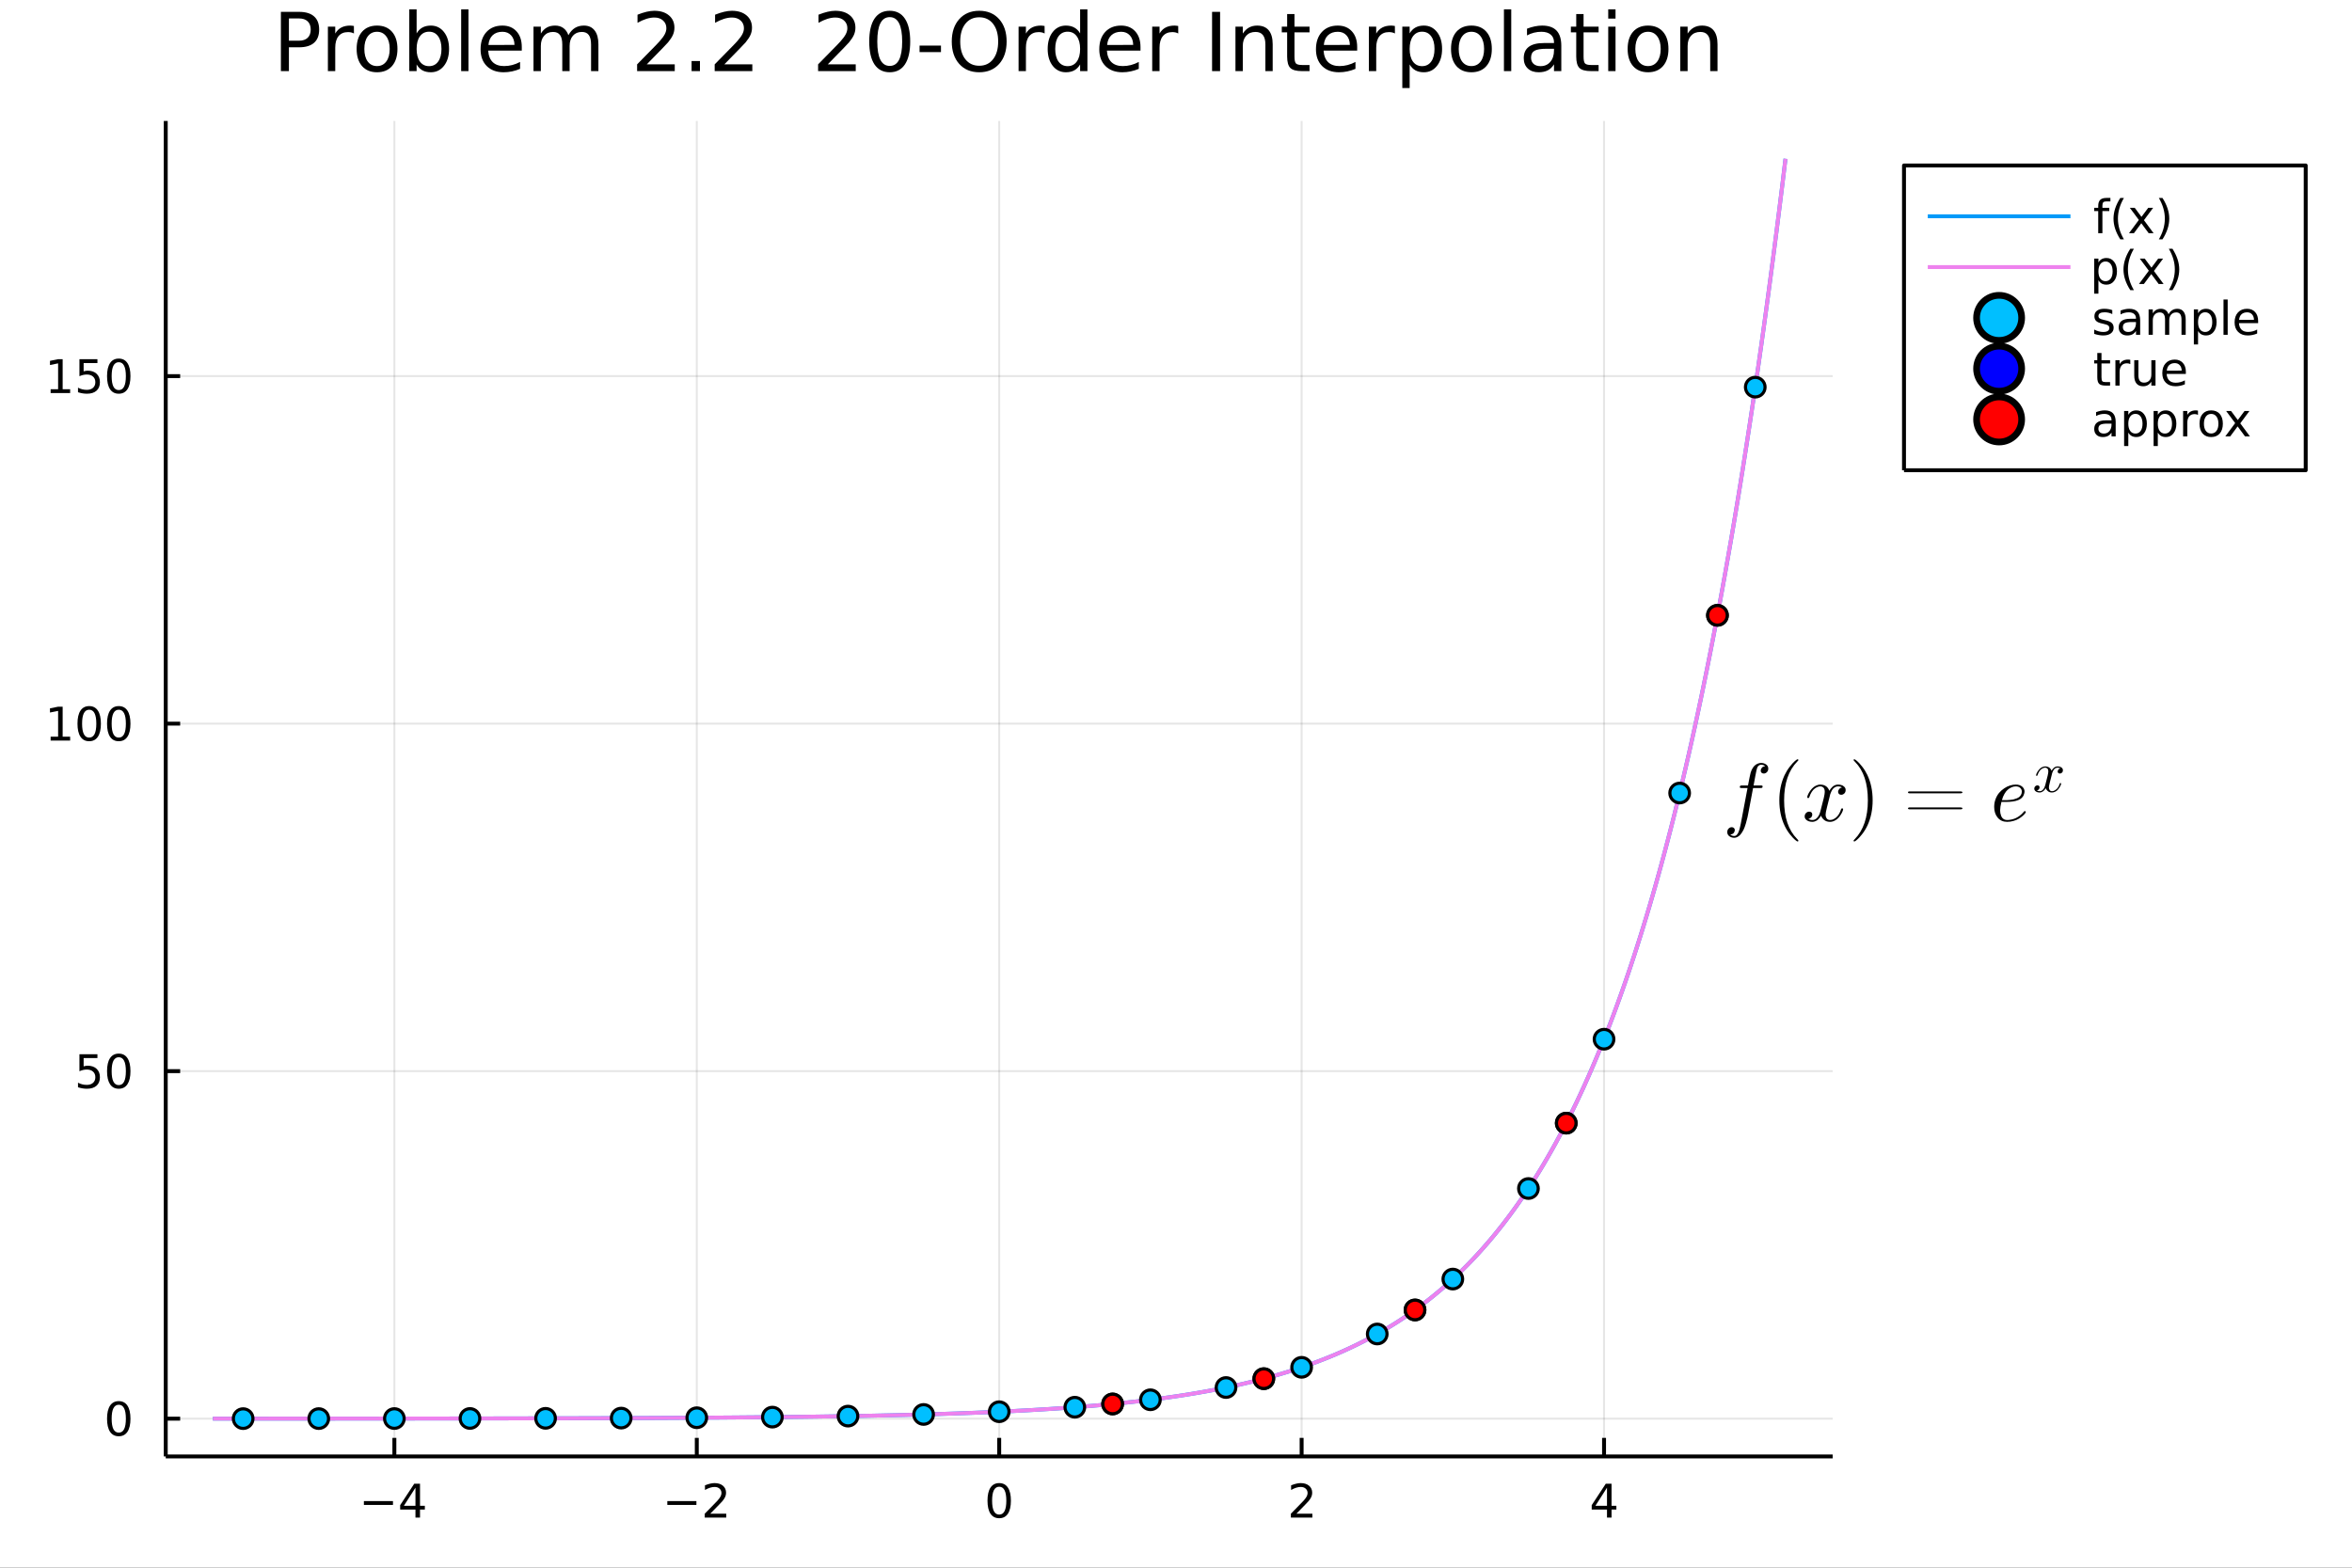 <?xml version="1.0" encoding="utf-8"?>
<svg xmlns="http://www.w3.org/2000/svg" xmlns:xlink="http://www.w3.org/1999/xlink" width="600" height="400" viewBox="0 0 2400 1600">
<rect x="0" y="0" width="2400" height="1600" fill="#333333" stroke="none"/>
<defs>
  <clipPath id="clip150">
    <rect x="0" y="0" width="2400" height="1600"/>
  </clipPath>
</defs>
<path clip-path="url(#clip150)" d="
M0 1600 L2400 1600 L2400 0 L0 0  Z
  " fill="#ffffff" fill-rule="evenodd" fill-opacity="1"/>
<defs>
  <clipPath id="clip151">
    <rect x="480" y="0" width="1681" height="1600"/>
  </clipPath>
</defs>
<path clip-path="url(#clip150)" d="
M169.121 1486.45 L1870.07 1486.45 L1870.07 123.472 L169.121 123.472  Z
  " fill="#ffffff" fill-rule="evenodd" fill-opacity="1"/>
<defs>
  <clipPath id="clip152">
    <rect x="169" y="123" width="1702" height="1364"/>
  </clipPath>
</defs>
<polyline clip-path="url(#clip152)" style="stroke:#000000; stroke-linecap:butt; stroke-linejoin:round; stroke-width:2; stroke-opacity:0.1; fill:none" points="
  402.416,1486.45 402.416,123.472 
  "/>
<polyline clip-path="url(#clip152)" style="stroke:#000000; stroke-linecap:butt; stroke-linejoin:round; stroke-width:2; stroke-opacity:0.1; fill:none" points="
  711.007,1486.45 711.007,123.472 
  "/>
<polyline clip-path="url(#clip152)" style="stroke:#000000; stroke-linecap:butt; stroke-linejoin:round; stroke-width:2; stroke-opacity:0.1; fill:none" points="
  1019.6,1486.45 1019.6,123.472 
  "/>
<polyline clip-path="url(#clip152)" style="stroke:#000000; stroke-linecap:butt; stroke-linejoin:round; stroke-width:2; stroke-opacity:0.1; fill:none" points="
  1328.19,1486.45 1328.19,123.472 
  "/>
<polyline clip-path="url(#clip152)" style="stroke:#000000; stroke-linecap:butt; stroke-linejoin:round; stroke-width:2; stroke-opacity:0.1; fill:none" points="
  1636.78,1486.45 1636.78,123.472 
  "/>
<polyline clip-path="url(#clip150)" style="stroke:#000000; stroke-linecap:butt; stroke-linejoin:round; stroke-width:4; stroke-opacity:1; fill:none" points="
  169.121,1486.45 1870.07,1486.45 
  "/>
<polyline clip-path="url(#clip150)" style="stroke:#000000; stroke-linecap:butt; stroke-linejoin:round; stroke-width:4; stroke-opacity:1; fill:none" points="
  402.416,1486.45 402.416,1467.55 
  "/>
<polyline clip-path="url(#clip150)" style="stroke:#000000; stroke-linecap:butt; stroke-linejoin:round; stroke-width:4; stroke-opacity:1; fill:none" points="
  711.007,1486.45 711.007,1467.55 
  "/>
<polyline clip-path="url(#clip150)" style="stroke:#000000; stroke-linecap:butt; stroke-linejoin:round; stroke-width:4; stroke-opacity:1; fill:none" points="
  1019.6,1486.45 1019.6,1467.55 
  "/>
<polyline clip-path="url(#clip150)" style="stroke:#000000; stroke-linecap:butt; stroke-linejoin:round; stroke-width:4; stroke-opacity:1; fill:none" points="
  1328.19,1486.45 1328.19,1467.55 
  "/>
<polyline clip-path="url(#clip150)" style="stroke:#000000; stroke-linecap:butt; stroke-linejoin:round; stroke-width:4; stroke-opacity:1; fill:none" points="
  1636.78,1486.45 1636.78,1467.55 
  "/>
<path clip-path="url(#clip150)" d="M371.317 1532.02 L400.992 1532.02 L400.992 1535.95 L371.317 1535.95 L371.317 1532.02 Z" fill="#000000" fill-rule="evenodd" fill-opacity="1" /><path clip-path="url(#clip150)" d="M423.932 1518.36 L412.127 1536.81 L423.932 1536.81 L423.932 1518.36 M422.705 1514.29 L428.585 1514.29 L428.585 1536.81 L433.515 1536.81 L433.515 1540.7 L428.585 1540.7 L428.585 1548.85 L423.932 1548.85 L423.932 1540.7 L408.33 1540.7 L408.33 1536.19 L422.705 1514.29 Z" fill="#000000" fill-rule="evenodd" fill-opacity="1" /><path clip-path="url(#clip150)" d="M680.949 1532.02 L710.625 1532.02 L710.625 1535.95 L680.949 1535.95 L680.949 1532.02 Z" fill="#000000" fill-rule="evenodd" fill-opacity="1" /><path clip-path="url(#clip150)" d="M724.745 1544.91 L741.065 1544.91 L741.065 1548.85 L719.12 1548.85 L719.12 1544.91 Q721.782 1542.16 726.366 1537.53 Q730.972 1532.88 732.153 1531.53 Q734.398 1529.01 735.278 1527.27 Q736.18 1525.51 736.18 1523.82 Q736.18 1521.07 734.236 1519.33 Q732.315 1517.6 729.213 1517.6 Q727.014 1517.6 724.56 1518.36 Q722.13 1519.13 719.352 1520.68 L719.352 1515.95 Q722.176 1514.82 724.63 1514.24 Q727.083 1513.66 729.12 1513.66 Q734.491 1513.66 737.685 1516.35 Q740.879 1519.03 740.879 1523.52 Q740.879 1525.65 740.069 1527.57 Q739.282 1529.47 737.176 1532.07 Q736.597 1532.74 733.495 1535.95 Q730.393 1539.15 724.745 1544.91 Z" fill="#000000" fill-rule="evenodd" fill-opacity="1" /><path clip-path="url(#clip150)" d="M1019.6 1517.37 Q1015.99 1517.37 1014.16 1520.93 Q1012.35 1524.47 1012.35 1531.6 Q1012.35 1538.71 1014.16 1542.27 Q1015.99 1545.82 1019.6 1545.82 Q1023.23 1545.82 1025.04 1542.27 Q1026.87 1538.71 1026.87 1531.6 Q1026.87 1524.47 1025.04 1520.93 Q1023.23 1517.37 1019.6 1517.37 M1019.6 1513.66 Q1025.41 1513.66 1028.46 1518.27 Q1031.54 1522.85 1031.54 1531.6 Q1031.54 1540.33 1028.46 1544.94 Q1025.41 1549.52 1019.6 1549.52 Q1013.79 1549.52 1010.71 1544.94 Q1007.65 1540.33 1007.65 1531.6 Q1007.65 1522.85 1010.71 1518.27 Q1013.79 1513.66 1019.6 1513.66 Z" fill="#000000" fill-rule="evenodd" fill-opacity="1" /><path clip-path="url(#clip150)" d="M1322.84 1544.91 L1339.16 1544.91 L1339.16 1548.85 L1317.22 1548.85 L1317.22 1544.91 Q1319.88 1542.16 1324.46 1537.53 Q1329.07 1532.88 1330.25 1531.53 Q1332.49 1529.01 1333.37 1527.27 Q1334.28 1525.51 1334.28 1523.82 Q1334.28 1521.07 1332.33 1519.33 Q1330.41 1517.6 1327.31 1517.6 Q1325.11 1517.6 1322.66 1518.36 Q1320.23 1519.13 1317.45 1520.68 L1317.45 1515.95 Q1320.27 1514.82 1322.73 1514.24 Q1325.18 1513.66 1327.22 1513.66 Q1332.59 1513.66 1335.78 1516.35 Q1338.98 1519.03 1338.98 1523.52 Q1338.98 1525.65 1338.17 1527.57 Q1337.38 1529.47 1335.27 1532.07 Q1334.69 1532.74 1331.59 1535.95 Q1328.49 1539.15 1322.84 1544.91 Z" fill="#000000" fill-rule="evenodd" fill-opacity="1" /><path clip-path="url(#clip150)" d="M1639.79 1518.36 L1627.98 1536.81 L1639.79 1536.81 L1639.79 1518.36 M1638.56 1514.29 L1644.44 1514.29 L1644.44 1536.81 L1649.37 1536.81 L1649.37 1540.7 L1644.44 1540.7 L1644.44 1548.85 L1639.79 1548.85 L1639.79 1540.7 L1624.19 1540.7 L1624.19 1536.19 L1638.56 1514.29 Z" fill="#000000" fill-rule="evenodd" fill-opacity="1" /><polyline clip-path="url(#clip152)" style="stroke:#000000; stroke-linecap:butt; stroke-linejoin:round; stroke-width:2; stroke-opacity:0.1; fill:none" points="
  169.121,1447.91 1870.07,1447.91 
  "/>
<polyline clip-path="url(#clip152)" style="stroke:#000000; stroke-linecap:butt; stroke-linejoin:round; stroke-width:2; stroke-opacity:0.1; fill:none" points="
  169.121,1093.23 1870.07,1093.23 
  "/>
<polyline clip-path="url(#clip152)" style="stroke:#000000; stroke-linecap:butt; stroke-linejoin:round; stroke-width:2; stroke-opacity:0.1; fill:none" points="
  169.121,738.556 1870.07,738.556 
  "/>
<polyline clip-path="url(#clip152)" style="stroke:#000000; stroke-linecap:butt; stroke-linejoin:round; stroke-width:2; stroke-opacity:0.1; fill:none" points="
  169.121,383.878 1870.07,383.878 
  "/>
<polyline clip-path="url(#clip150)" style="stroke:#000000; stroke-linecap:butt; stroke-linejoin:round; stroke-width:4; stroke-opacity:1; fill:none" points="
  169.121,1486.45 169.121,123.472 
  "/>
<polyline clip-path="url(#clip150)" style="stroke:#000000; stroke-linecap:butt; stroke-linejoin:round; stroke-width:4; stroke-opacity:1; fill:none" points="
  169.121,1447.91 183.842,1447.91 
  "/>
<polyline clip-path="url(#clip150)" style="stroke:#000000; stroke-linecap:butt; stroke-linejoin:round; stroke-width:4; stroke-opacity:1; fill:none" points="
  169.121,1093.23 183.842,1093.23 
  "/>
<polyline clip-path="url(#clip150)" style="stroke:#000000; stroke-linecap:butt; stroke-linejoin:round; stroke-width:4; stroke-opacity:1; fill:none" points="
  169.121,738.556 183.842,738.556 
  "/>
<polyline clip-path="url(#clip150)" style="stroke:#000000; stroke-linecap:butt; stroke-linejoin:round; stroke-width:4; stroke-opacity:1; fill:none" points="
  169.121,383.878 183.842,383.878 
  "/>
<path clip-path="url(#clip150)" d="M121.177 1433.71 Q117.566 1433.71 115.737 1437.28 Q113.932 1440.82 113.932 1447.95 Q113.932 1455.05 115.737 1458.62 Q117.566 1462.16 121.177 1462.16 Q124.811 1462.16 126.617 1458.62 Q128.445 1455.05 128.445 1447.95 Q128.445 1440.82 126.617 1437.28 Q124.811 1433.71 121.177 1433.71 M121.177 1430.01 Q126.987 1430.01 130.043 1434.61 Q133.121 1439.2 133.121 1447.95 Q133.121 1456.67 130.043 1461.28 Q126.987 1465.86 121.177 1465.86 Q115.367 1465.86 112.288 1461.28 Q109.233 1456.67 109.233 1447.95 Q109.233 1439.2 112.288 1434.61 Q115.367 1430.01 121.177 1430.01 Z" fill="#000000" fill-rule="evenodd" fill-opacity="1" /><path clip-path="url(#clip150)" d="M81.061 1075.95 L99.418 1075.95 L99.418 1079.89 L85.344 1079.89 L85.344 1088.36 Q86.362 1088.01 87.381 1087.85 Q88.399 1087.67 89.418 1087.67 Q95.205 1087.67 98.585 1090.84 Q101.964 1094.01 101.964 1099.43 Q101.964 1105.01 98.492 1108.11 Q95.02 1111.19 88.7 1111.19 Q86.524 1111.19 84.256 1110.82 Q82.01 1110.44 79.603 1109.7 L79.603 1105.01 Q81.686 1106.14 83.909 1106.69 Q86.131 1107.25 88.608 1107.25 Q92.612 1107.25 94.95 1105.14 Q97.288 1103.04 97.288 1099.43 Q97.288 1095.82 94.95 1093.71 Q92.612 1091.6 88.608 1091.6 Q86.733 1091.6 84.858 1092.02 Q83.006 1092.44 81.061 1093.32 L81.061 1075.95 Z" fill="#000000" fill-rule="evenodd" fill-opacity="1" /><path clip-path="url(#clip150)" d="M121.177 1079.03 Q117.566 1079.03 115.737 1082.6 Q113.932 1086.14 113.932 1093.27 Q113.932 1100.38 115.737 1103.94 Q117.566 1107.48 121.177 1107.48 Q124.811 1107.48 126.617 1103.94 Q128.445 1100.38 128.445 1093.27 Q128.445 1086.14 126.617 1082.6 Q124.811 1079.03 121.177 1079.03 M121.177 1075.33 Q126.987 1075.33 130.043 1079.94 Q133.121 1084.52 133.121 1093.27 Q133.121 1102 130.043 1106.6 Q126.987 1111.19 121.177 1111.19 Q115.367 1111.19 112.288 1106.6 Q109.233 1102 109.233 1093.27 Q109.233 1084.52 112.288 1079.94 Q115.367 1075.33 121.177 1075.33 Z" fill="#000000" fill-rule="evenodd" fill-opacity="1" /><path clip-path="url(#clip150)" d="M51.663 751.901 L59.302 751.901 L59.302 725.536 L50.992 727.202 L50.992 722.943 L59.256 721.276 L63.932 721.276 L63.932 751.901 L71.571 751.901 L71.571 755.836 L51.663 755.836 L51.663 751.901 Z" fill="#000000" fill-rule="evenodd" fill-opacity="1" /><path clip-path="url(#clip150)" d="M91.015 724.355 Q87.404 724.355 85.575 727.92 Q83.77 731.461 83.77 738.591 Q83.77 745.698 85.575 749.262 Q87.404 752.804 91.015 752.804 Q94.649 752.804 96.455 749.262 Q98.284 745.698 98.284 738.591 Q98.284 731.461 96.455 727.92 Q94.649 724.355 91.015 724.355 M91.015 720.651 Q96.825 720.651 99.881 725.258 Q102.959 729.841 102.959 738.591 Q102.959 747.318 99.881 751.924 Q96.825 756.508 91.015 756.508 Q85.205 756.508 82.126 751.924 Q79.071 747.318 79.071 738.591 Q79.071 729.841 82.126 725.258 Q85.205 720.651 91.015 720.651 Z" fill="#000000" fill-rule="evenodd" fill-opacity="1" /><path clip-path="url(#clip150)" d="M121.177 724.355 Q117.566 724.355 115.737 727.92 Q113.932 731.461 113.932 738.591 Q113.932 745.698 115.737 749.262 Q117.566 752.804 121.177 752.804 Q124.811 752.804 126.617 749.262 Q128.445 745.698 128.445 738.591 Q128.445 731.461 126.617 727.92 Q124.811 724.355 121.177 724.355 M121.177 720.651 Q126.987 720.651 130.043 725.258 Q133.121 729.841 133.121 738.591 Q133.121 747.318 130.043 751.924 Q126.987 756.508 121.177 756.508 Q115.367 756.508 112.288 751.924 Q109.233 747.318 109.233 738.591 Q109.233 729.841 112.288 725.258 Q115.367 720.651 121.177 720.651 Z" fill="#000000" fill-rule="evenodd" fill-opacity="1" /><path clip-path="url(#clip150)" d="M51.663 397.223 L59.302 397.223 L59.302 370.858 L50.992 372.524 L50.992 368.265 L59.256 366.598 L63.932 366.598 L63.932 397.223 L71.571 397.223 L71.571 401.158 L51.663 401.158 L51.663 397.223 Z" fill="#000000" fill-rule="evenodd" fill-opacity="1" /><path clip-path="url(#clip150)" d="M81.061 366.598 L99.418 366.598 L99.418 370.534 L85.344 370.534 L85.344 379.006 Q86.362 378.659 87.381 378.496 Q88.399 378.311 89.418 378.311 Q95.205 378.311 98.585 381.483 Q101.964 384.654 101.964 390.07 Q101.964 395.649 98.492 398.751 Q95.02 401.83 88.7 401.83 Q86.524 401.83 84.256 401.459 Q82.01 401.089 79.603 400.348 L79.603 395.649 Q81.686 396.783 83.909 397.339 Q86.131 397.895 88.608 397.895 Q92.612 397.895 94.95 395.788 Q97.288 393.682 97.288 390.07 Q97.288 386.459 94.95 384.353 Q92.612 382.246 88.608 382.246 Q86.733 382.246 84.858 382.663 Q83.006 383.08 81.061 383.959 L81.061 366.598 Z" fill="#000000" fill-rule="evenodd" fill-opacity="1" /><path clip-path="url(#clip150)" d="M121.177 369.677 Q117.566 369.677 115.737 373.242 Q113.932 376.784 113.932 383.913 Q113.932 391.02 115.737 394.584 Q117.566 398.126 121.177 398.126 Q124.811 398.126 126.617 394.584 Q128.445 391.02 128.445 383.913 Q128.445 376.784 126.617 373.242 Q124.811 369.677 121.177 369.677 M121.177 365.973 Q126.987 365.973 130.043 370.58 Q133.121 375.163 133.121 383.913 Q133.121 392.64 130.043 397.246 Q126.987 401.83 121.177 401.83 Q115.367 401.83 112.288 397.246 Q109.233 392.64 109.233 383.913 Q109.233 375.163 112.288 370.58 Q115.367 365.973 121.177 365.973 Z" fill="#000000" fill-rule="evenodd" fill-opacity="1" /><path clip-path="url(#clip150)" d="M294.81 18.82 L294.81 41.546 L305.099 41.546 Q310.811 41.546 313.93 38.589 Q317.05 35.632 317.05 30.163 Q317.05 24.735 313.93 21.778 Q310.811 18.82 305.099 18.82 L294.81 18.82 M286.627 12.096 L305.099 12.096 Q315.267 12.096 320.452 16.714 Q325.678 21.292 325.678 30.163 Q325.678 39.115 320.452 43.693 Q315.267 48.271 305.099 48.271 L294.81 48.271 L294.81 72.576 L286.627 72.576 L286.627 12.096 Z" fill="#000000" fill-rule="evenodd" fill-opacity="1" /><path clip-path="url(#clip150)" d="M361.164 34.173 Q359.908 33.444 358.409 33.12 Q356.951 32.756 355.169 32.756 Q348.849 32.756 345.446 36.888 Q342.084 40.979 342.084 48.676 L342.084 72.576 L334.59 72.576 L334.59 27.206 L342.084 27.206 L342.084 34.254 Q344.434 30.122 348.201 28.138 Q351.968 26.112 357.356 26.112 Q358.126 26.112 359.057 26.234 Q359.989 26.315 361.123 26.517 L361.164 34.173 Z" fill="#000000" fill-rule="evenodd" fill-opacity="1" /><path clip-path="url(#clip150)" d="M384.74 32.431 Q378.745 32.431 375.261 37.131 Q371.777 41.789 371.777 49.931 Q371.777 58.074 375.221 62.773 Q378.704 67.431 384.74 67.431 Q390.695 67.431 394.179 62.732 Q397.663 58.033 397.663 49.931 Q397.663 41.87 394.179 37.171 Q390.695 32.431 384.74 32.431 M384.74 26.112 Q394.462 26.112 400.012 32.431 Q405.562 38.751 405.562 49.931 Q405.562 61.071 400.012 67.431 Q394.462 73.751 384.74 73.751 Q374.977 73.751 369.428 67.431 Q363.918 61.071 363.918 49.931 Q363.918 38.751 369.428 32.431 Q374.977 26.112 384.74 26.112 Z" fill="#000000" fill-rule="evenodd" fill-opacity="1" /><path clip-path="url(#clip150)" d="M450.486 49.931 Q450.486 41.708 447.084 37.05 Q443.721 32.35 437.807 32.35 Q431.893 32.35 428.49 37.05 Q425.128 41.708 425.128 49.931 Q425.128 58.155 428.49 62.854 Q431.893 67.512 437.807 67.512 Q443.721 67.512 447.084 62.854 Q450.486 58.155 450.486 49.931 M425.128 34.092 Q427.477 30.041 431.042 28.097 Q434.647 26.112 439.63 26.112 Q447.894 26.112 453.038 32.675 Q458.224 39.237 458.224 49.931 Q458.224 60.626 453.038 67.188 Q447.894 73.751 439.63 73.751 Q434.647 73.751 431.042 71.806 Q427.477 69.821 425.128 65.77 L425.128 72.576 L417.633 72.576 L417.633 9.544 L425.128 9.544 L425.128 34.092 Z" fill="#000000" fill-rule="evenodd" fill-opacity="1" /><path clip-path="url(#clip150)" d="M470.579 9.544 L478.032 9.544 L478.032 72.576 L470.579 72.576 L470.579 9.544 Z" fill="#000000" fill-rule="evenodd" fill-opacity="1" /><path clip-path="url(#clip150)" d="M532.436 48.028 L532.436 51.673 L498.165 51.673 Q498.652 59.37 502.783 63.421 Q506.956 67.431 514.369 67.431 Q518.663 67.431 522.673 66.378 Q526.724 65.325 530.694 63.218 L530.694 70.267 Q526.684 71.968 522.471 72.86 Q518.258 73.751 513.923 73.751 Q503.067 73.751 496.707 67.431 Q490.388 61.112 490.388 50.337 Q490.388 39.197 496.383 32.675 Q502.419 26.112 512.627 26.112 Q521.782 26.112 527.089 32.026 Q532.436 37.9 532.436 48.028 M524.982 45.84 Q524.901 39.723 521.539 36.077 Q518.217 32.431 512.708 32.431 Q506.47 32.431 502.702 35.956 Q498.976 39.48 498.409 45.88 L524.982 45.84 Z" fill="#000000" fill-rule="evenodd" fill-opacity="1" /><path clip-path="url(#clip150)" d="M579.994 35.915 Q582.789 30.892 586.678 28.502 Q590.567 26.112 595.833 26.112 Q602.922 26.112 606.77 31.095 Q610.619 36.037 610.619 45.192 L610.619 72.576 L603.124 72.576 L603.124 45.435 Q603.124 38.913 600.815 35.753 Q598.506 32.594 593.767 32.594 Q587.974 32.594 584.612 36.442 Q581.25 40.29 581.25 46.934 L581.25 72.576 L573.755 72.576 L573.755 45.435 Q573.755 38.873 571.446 35.753 Q569.137 32.594 564.317 32.594 Q558.605 32.594 555.243 36.482 Q551.88 40.331 551.88 46.934 L551.88 72.576 L544.386 72.576 L544.386 27.206 L551.88 27.206 L551.88 34.254 Q554.433 30.082 557.997 28.097 Q561.562 26.112 566.464 26.112 Q571.406 26.112 574.849 28.624 Q578.333 31.135 579.994 35.915 Z" fill="#000000" fill-rule="evenodd" fill-opacity="1" /><path clip-path="url(#clip150)" d="M659.959 65.689 L688.517 65.689 L688.517 72.576 L650.115 72.576 L650.115 65.689 Q654.773 60.869 662.794 52.767 Q670.856 44.625 672.921 42.275 Q676.851 37.86 678.39 34.822 Q679.97 31.743 679.97 28.786 Q679.97 23.965 676.567 20.927 Q673.205 17.889 667.777 17.889 Q663.928 17.889 659.635 19.226 Q655.381 20.562 650.52 23.276 L650.52 15.013 Q655.462 13.028 659.756 12.015 Q664.05 11.002 667.615 11.002 Q677.013 11.002 682.603 15.701 Q688.193 20.4 688.193 28.259 Q688.193 31.986 686.776 35.348 Q685.398 38.67 681.712 43.207 Q680.699 44.382 675.271 50.013 Q669.843 55.603 659.959 65.689 Z" fill="#000000" fill-rule="evenodd" fill-opacity="1" /><path clip-path="url(#clip150)" d="M705.693 62.287 L714.241 62.287 L714.241 72.576 L705.693 72.576 L705.693 62.287 Z" fill="#000000" fill-rule="evenodd" fill-opacity="1" /><path clip-path="url(#clip150)" d="M739.113 65.689 L767.672 65.689 L767.672 72.576 L729.27 72.576 L729.27 65.689 Q733.928 60.869 741.949 52.767 Q750.01 44.625 752.076 42.275 Q756.006 37.86 757.545 34.822 Q759.125 31.743 759.125 28.786 Q759.125 23.965 755.722 20.927 Q752.36 17.889 746.931 17.889 Q743.083 17.889 738.789 19.226 Q734.536 20.562 729.675 23.276 L729.675 15.013 Q734.617 13.028 738.911 12.015 Q743.205 11.002 746.769 11.002 Q756.168 11.002 761.758 15.701 Q767.348 20.4 767.348 28.259 Q767.348 31.986 765.93 35.348 Q764.553 38.67 760.867 43.207 Q759.854 44.382 754.426 50.013 Q748.997 55.603 739.113 65.689 Z" fill="#000000" fill-rule="evenodd" fill-opacity="1" /><path clip-path="url(#clip150)" d="M844.639 65.689 L873.198 65.689 L873.198 72.576 L834.796 72.576 L834.796 65.689 Q839.454 60.869 847.475 52.767 Q855.536 44.625 857.602 42.275 Q861.532 37.86 863.071 34.822 Q864.651 31.743 864.651 28.786 Q864.651 23.965 861.248 20.927 Q857.886 17.889 852.458 17.889 Q848.609 17.889 844.315 19.226 Q840.062 20.562 835.201 23.276 L835.201 15.013 Q840.143 13.028 844.437 12.015 Q848.731 11.002 852.296 11.002 Q861.694 11.002 867.284 15.701 Q872.874 20.4 872.874 28.259 Q872.874 31.986 871.456 35.348 Q870.079 38.67 866.393 43.207 Q865.38 44.382 859.952 50.013 Q854.524 55.603 844.639 65.689 Z" fill="#000000" fill-rule="evenodd" fill-opacity="1" /><path clip-path="url(#clip150)" d="M907.874 17.484 Q901.555 17.484 898.354 23.722 Q895.195 29.92 895.195 42.397 Q895.195 54.833 898.354 61.071 Q901.555 67.269 907.874 67.269 Q914.234 67.269 917.394 61.071 Q920.594 54.833 920.594 42.397 Q920.594 29.92 917.394 23.722 Q914.234 17.484 907.874 17.484 M907.874 11.002 Q918.042 11.002 923.389 19.064 Q928.777 27.084 928.777 42.397 Q928.777 57.669 923.389 65.73 Q918.042 73.751 907.874 73.751 Q897.706 73.751 892.318 65.73 Q886.971 57.669 886.971 42.397 Q886.971 27.084 892.318 19.064 Q897.706 11.002 907.874 11.002 Z" fill="#000000" fill-rule="evenodd" fill-opacity="1" /><path clip-path="url(#clip150)" d="M938.337 46.529 L960.171 46.529 L960.171 53.172 L938.337 53.172 L938.337 46.529 Z" fill="#000000" fill-rule="evenodd" fill-opacity="1" /><path clip-path="url(#clip150)" d="M999.222 17.646 Q990.31 17.646 985.044 24.289 Q979.818 30.933 979.818 42.397 Q979.818 53.82 985.044 60.464 Q990.31 67.107 999.222 67.107 Q1008.13 67.107 1013.32 60.464 Q1018.54 53.82 1018.54 42.397 Q1018.54 30.933 1013.32 24.289 Q1008.13 17.646 999.222 17.646 M999.222 11.002 Q1011.94 11.002 1019.56 19.55 Q1027.17 28.057 1027.17 42.397 Q1027.17 56.697 1019.56 65.244 Q1011.94 73.751 999.222 73.751 Q986.461 73.751 978.805 65.244 Q971.19 56.737 971.19 42.397 Q971.19 28.057 978.805 19.55 Q986.461 11.002 999.222 11.002 Z" fill="#000000" fill-rule="evenodd" fill-opacity="1" /><path clip-path="url(#clip150)" d="M1065.94 34.173 Q1064.68 33.444 1063.19 33.12 Q1061.73 32.756 1059.94 32.756 Q1053.63 32.756 1050.22 36.888 Q1046.86 40.979 1046.86 48.676 L1046.86 72.576 L1039.37 72.576 L1039.37 27.206 L1046.86 27.206 L1046.86 34.254 Q1049.21 30.122 1052.98 28.138 Q1056.74 26.112 1062.13 26.112 Q1062.9 26.112 1063.83 26.234 Q1064.77 26.315 1065.9 26.517 L1065.94 34.173 Z" fill="#000000" fill-rule="evenodd" fill-opacity="1" /><path clip-path="url(#clip150)" d="M1102.16 34.092 L1102.16 9.544 L1109.61 9.544 L1109.61 72.576 L1102.16 72.576 L1102.16 65.77 Q1099.81 69.821 1096.2 71.806 Q1092.64 73.751 1087.61 73.751 Q1079.39 73.751 1074.2 67.188 Q1069.06 60.626 1069.06 49.931 Q1069.06 39.237 1074.2 32.675 Q1079.39 26.112 1087.61 26.112 Q1092.64 26.112 1096.2 28.097 Q1099.81 30.041 1102.16 34.092 M1076.76 49.931 Q1076.76 58.155 1080.12 62.854 Q1083.52 67.512 1089.44 67.512 Q1095.35 67.512 1098.75 62.854 Q1102.16 58.155 1102.16 49.931 Q1102.16 41.708 1098.75 37.05 Q1095.35 32.35 1089.44 32.35 Q1083.52 32.35 1080.12 37.05 Q1076.76 41.708 1076.76 49.931 Z" fill="#000000" fill-rule="evenodd" fill-opacity="1" /><path clip-path="url(#clip150)" d="M1163.77 48.028 L1163.77 51.673 L1129.5 51.673 Q1129.98 59.37 1134.12 63.421 Q1138.29 67.431 1145.7 67.431 Q1150 67.431 1154.01 66.378 Q1158.06 65.325 1162.03 63.218 L1162.03 70.267 Q1158.02 71.968 1153.8 72.86 Q1149.59 73.751 1145.26 73.751 Q1134.4 73.751 1128.04 67.431 Q1121.72 61.112 1121.72 50.337 Q1121.72 39.197 1127.72 32.675 Q1133.75 26.112 1143.96 26.112 Q1153.12 26.112 1158.42 32.026 Q1163.77 37.9 1163.77 48.028 M1156.32 45.84 Q1156.23 39.723 1152.87 36.077 Q1149.55 32.431 1144.04 32.431 Q1137.8 32.431 1134.04 35.956 Q1130.31 39.48 1129.74 45.88 L1156.32 45.84 Z" fill="#000000" fill-rule="evenodd" fill-opacity="1" /><path clip-path="url(#clip150)" d="M1202.29 34.173 Q1201.04 33.444 1199.54 33.12 Q1198.08 32.756 1196.3 32.756 Q1189.98 32.756 1186.58 36.888 Q1183.21 40.979 1183.21 48.676 L1183.21 72.576 L1175.72 72.576 L1175.72 27.206 L1183.21 27.206 L1183.21 34.254 Q1185.56 30.122 1189.33 28.138 Q1193.1 26.112 1198.49 26.112 Q1199.26 26.112 1200.19 26.234 Q1201.12 26.315 1202.25 26.517 L1202.29 34.173 Z" fill="#000000" fill-rule="evenodd" fill-opacity="1" /><path clip-path="url(#clip150)" d="M1236.81 12.096 L1244.99 12.096 L1244.99 72.576 L1236.81 72.576 L1236.81 12.096 Z" fill="#000000" fill-rule="evenodd" fill-opacity="1" /><path clip-path="url(#clip150)" d="M1298.66 45.192 L1298.66 72.576 L1291.21 72.576 L1291.21 45.435 Q1291.21 38.994 1288.7 35.794 Q1286.19 32.594 1281.16 32.594 Q1275.13 32.594 1271.65 36.442 Q1268.16 40.29 1268.16 46.934 L1268.16 72.576 L1260.67 72.576 L1260.67 27.206 L1268.16 27.206 L1268.16 34.254 Q1270.83 30.163 1274.44 28.138 Q1278.09 26.112 1282.83 26.112 Q1290.64 26.112 1294.65 30.973 Q1298.66 35.794 1298.66 45.192 Z" fill="#000000" fill-rule="evenodd" fill-opacity="1" /><path clip-path="url(#clip150)" d="M1320.9 14.324 L1320.9 27.206 L1336.26 27.206 L1336.26 32.999 L1320.9 32.999 L1320.9 57.628 Q1320.9 63.178 1322.4 64.758 Q1323.94 66.338 1328.6 66.338 L1336.26 66.338 L1336.26 72.576 L1328.6 72.576 Q1319.97 72.576 1316.69 69.376 Q1313.41 66.135 1313.41 57.628 L1313.41 32.999 L1307.94 32.999 L1307.94 27.206 L1313.41 27.206 L1313.41 14.324 L1320.9 14.324 Z" fill="#000000" fill-rule="evenodd" fill-opacity="1" /><path clip-path="url(#clip150)" d="M1384.87 48.028 L1384.87 51.673 L1350.6 51.673 Q1351.08 59.37 1355.22 63.421 Q1359.39 67.431 1366.8 67.431 Q1371.09 67.431 1375.11 66.378 Q1379.16 65.325 1383.13 63.218 L1383.13 70.267 Q1379.12 71.968 1374.9 72.86 Q1370.69 73.751 1366.36 73.751 Q1355.5 73.751 1349.14 67.431 Q1342.82 61.112 1342.82 50.337 Q1342.82 39.197 1348.81 32.675 Q1354.85 26.112 1365.06 26.112 Q1374.21 26.112 1379.52 32.026 Q1384.87 37.9 1384.87 48.028 M1377.41 45.84 Q1377.33 39.723 1373.97 36.077 Q1370.65 32.431 1365.14 32.431 Q1358.9 32.431 1355.13 35.956 Q1351.41 39.48 1350.84 45.88 L1377.41 45.84 Z" fill="#000000" fill-rule="evenodd" fill-opacity="1" /><path clip-path="url(#clip150)" d="M1423.39 34.173 Q1422.14 33.444 1420.64 33.12 Q1419.18 32.756 1417.4 32.756 Q1411.08 32.756 1407.67 36.888 Q1404.31 40.979 1404.31 48.676 L1404.31 72.576 L1396.82 72.576 L1396.82 27.206 L1404.31 27.206 L1404.31 34.254 Q1406.66 30.122 1410.43 28.138 Q1414.2 26.112 1419.58 26.112 Q1420.35 26.112 1421.29 26.234 Q1422.22 26.315 1423.35 26.517 L1423.39 34.173 Z" fill="#000000" fill-rule="evenodd" fill-opacity="1" /><path clip-path="url(#clip150)" d="M1438.42 65.77 L1438.42 89.833 L1430.93 89.833 L1430.93 27.206 L1438.42 27.206 L1438.42 34.092 Q1440.77 30.041 1444.34 28.097 Q1447.94 26.112 1452.92 26.112 Q1461.19 26.112 1466.33 32.675 Q1471.52 39.237 1471.52 49.931 Q1471.52 60.626 1466.33 67.188 Q1461.19 73.751 1452.92 73.751 Q1447.94 73.751 1444.34 71.806 Q1440.77 69.821 1438.42 65.77 M1463.78 49.931 Q1463.78 41.708 1460.38 37.05 Q1457.01 32.35 1451.1 32.35 Q1445.19 32.35 1441.78 37.05 Q1438.42 41.708 1438.42 49.931 Q1438.42 58.155 1441.78 62.854 Q1445.19 67.512 1451.1 67.512 Q1457.01 67.512 1460.38 62.854 Q1463.78 58.155 1463.78 49.931 Z" fill="#000000" fill-rule="evenodd" fill-opacity="1" /><path clip-path="url(#clip150)" d="M1501.45 32.431 Q1495.46 32.431 1491.97 37.131 Q1488.49 41.789 1488.49 49.931 Q1488.49 58.074 1491.93 62.773 Q1495.42 67.431 1501.45 67.431 Q1507.41 67.431 1510.89 62.732 Q1514.38 58.033 1514.38 49.931 Q1514.38 41.87 1510.89 37.171 Q1507.41 32.431 1501.45 32.431 M1501.45 26.112 Q1511.18 26.112 1516.72 32.431 Q1522.27 38.751 1522.27 49.931 Q1522.27 61.071 1516.72 67.431 Q1511.18 73.751 1501.45 73.751 Q1491.69 73.751 1486.14 67.431 Q1480.63 61.071 1480.63 49.931 Q1480.63 38.751 1486.14 32.431 Q1491.69 26.112 1501.45 26.112 Z" fill="#000000" fill-rule="evenodd" fill-opacity="1" /><path clip-path="url(#clip150)" d="M1534.63 9.544 L1542.08 9.544 L1542.08 72.576 L1534.63 72.576 L1534.63 9.544 Z" fill="#000000" fill-rule="evenodd" fill-opacity="1" /><path clip-path="url(#clip150)" d="M1578.3 49.769 Q1569.27 49.769 1565.78 51.835 Q1562.3 53.901 1562.3 58.884 Q1562.3 62.854 1564.89 65.203 Q1567.52 67.512 1572.02 67.512 Q1578.22 67.512 1581.94 63.137 Q1585.71 58.722 1585.71 51.43 L1585.71 49.769 L1578.3 49.769 M1593.17 46.691 L1593.17 72.576 L1585.71 72.576 L1585.71 65.689 Q1583.16 69.821 1579.35 71.806 Q1575.54 73.751 1570.03 73.751 Q1563.07 73.751 1558.94 69.862 Q1554.84 65.933 1554.84 59.37 Q1554.84 51.714 1559.95 47.825 Q1565.09 43.936 1575.26 43.936 L1585.71 43.936 L1585.71 43.207 Q1585.71 38.062 1582.31 35.267 Q1578.95 32.431 1572.83 32.431 Q1568.94 32.431 1565.25 33.363 Q1561.57 34.295 1558.17 36.158 L1558.17 29.272 Q1562.26 27.692 1566.11 26.922 Q1569.95 26.112 1573.6 26.112 Q1583.44 26.112 1588.3 31.216 Q1593.17 36.32 1593.17 46.691 Z" fill="#000000" fill-rule="evenodd" fill-opacity="1" /><path clip-path="url(#clip150)" d="M1615.89 14.324 L1615.89 27.206 L1631.24 27.206 L1631.24 32.999 L1615.89 32.999 L1615.89 57.628 Q1615.89 63.178 1617.39 64.758 Q1618.93 66.338 1623.59 66.338 L1631.24 66.338 L1631.24 72.576 L1623.59 72.576 Q1614.96 72.576 1611.68 69.376 Q1608.4 66.135 1608.4 57.628 L1608.4 32.999 L1602.93 32.999 L1602.93 27.206 L1608.4 27.206 L1608.4 14.324 L1615.89 14.324 Z" fill="#000000" fill-rule="evenodd" fill-opacity="1" /><path clip-path="url(#clip150)" d="M1641.05 27.206 L1648.5 27.206 L1648.5 72.576 L1641.05 72.576 L1641.05 27.206 M1641.05 9.544 L1648.5 9.544 L1648.5 18.983 L1641.05 18.983 L1641.05 9.544 Z" fill="#000000" fill-rule="evenodd" fill-opacity="1" /><path clip-path="url(#clip150)" d="M1681.68 32.431 Q1675.68 32.431 1672.2 37.131 Q1668.71 41.789 1668.71 49.931 Q1668.71 58.074 1672.16 62.773 Q1675.64 67.431 1681.68 67.431 Q1687.63 67.431 1691.12 62.732 Q1694.6 58.033 1694.6 49.931 Q1694.6 41.87 1691.12 37.171 Q1687.63 32.431 1681.68 32.431 M1681.68 26.112 Q1691.4 26.112 1696.95 32.431 Q1702.5 38.751 1702.5 49.931 Q1702.5 61.071 1696.95 67.431 Q1691.4 73.751 1681.68 73.751 Q1671.91 73.751 1666.37 67.431 Q1660.86 61.071 1660.86 49.931 Q1660.86 38.751 1666.37 32.431 Q1671.91 26.112 1681.68 26.112 Z" fill="#000000" fill-rule="evenodd" fill-opacity="1" /><path clip-path="url(#clip150)" d="M1752.57 45.192 L1752.57 72.576 L1745.11 72.576 L1745.11 45.435 Q1745.11 38.994 1742.6 35.794 Q1740.09 32.594 1735.07 32.594 Q1729.03 32.594 1725.55 36.442 Q1722.07 40.29 1722.07 46.934 L1722.07 72.576 L1714.57 72.576 L1714.57 27.206 L1722.07 27.206 L1722.07 34.254 Q1724.74 30.163 1728.34 28.138 Q1731.99 26.112 1736.73 26.112 Q1744.55 26.112 1748.56 30.973 Q1752.57 35.794 1752.57 45.192 Z" fill="#000000" fill-rule="evenodd" fill-opacity="1" /><polyline clip-path="url(#clip152)" style="stroke:#009af9; stroke-linecap:butt; stroke-linejoin:round; stroke-width:4; stroke-opacity:1; fill:none" points="
  217.261,1447.87 220.347,1447.87 223.433,1447.87 226.519,1447.87 229.605,1447.87 232.691,1447.87 235.777,1447.87 238.863,1447.87 241.949,1447.87 245.035,1447.87 
  248.121,1447.86 251.206,1447.86 254.292,1447.86 257.378,1447.86 260.464,1447.86 263.55,1447.86 266.636,1447.86 269.722,1447.86 272.808,1447.86 275.894,1447.85 
  278.98,1447.85 282.066,1447.85 285.151,1447.85 288.237,1447.85 291.323,1447.85 294.409,1447.85 297.495,1447.85 300.581,1447.85 303.667,1447.84 306.753,1447.84 
  309.839,1447.84 312.925,1447.84 316.011,1447.84 319.096,1447.84 322.182,1447.83 325.268,1447.83 328.354,1447.83 331.44,1447.83 334.526,1447.83 337.612,1447.83 
  340.698,1447.83 343.784,1447.82 346.87,1447.82 349.956,1447.82 353.041,1447.82 356.127,1447.82 359.213,1447.81 362.299,1447.81 365.385,1447.81 368.471,1447.81 
  371.557,1447.81 374.643,1447.8 377.729,1447.8 380.815,1447.8 383.901,1447.8 386.986,1447.79 390.072,1447.79 393.158,1447.79 396.244,1447.79 399.33,1447.78 
  402.416,1447.78 405.502,1447.78 408.588,1447.78 411.674,1447.77 414.76,1447.77 417.846,1447.77 420.931,1447.77 424.017,1447.76 427.103,1447.76 430.189,1447.76 
  433.275,1447.75 436.361,1447.75 439.447,1447.75 442.533,1447.74 445.619,1447.74 448.705,1447.74 451.791,1447.73 454.876,1447.73 457.962,1447.73 461.048,1447.72 
  464.134,1447.72 467.22,1447.71 470.306,1447.71 473.392,1447.71 476.478,1447.7 479.564,1447.7 482.65,1447.69 485.736,1447.69 488.821,1447.68 491.907,1447.68 
  494.993,1447.68 498.079,1447.67 501.165,1447.67 504.251,1447.66 507.337,1447.66 510.423,1447.65 513.509,1447.65 516.595,1447.64 519.681,1447.63 522.766,1447.63 
  525.852,1447.62 528.938,1447.62 532.024,1447.61 535.11,1447.61 538.196,1447.6 541.282,1447.59 544.368,1447.59 547.454,1447.58 550.54,1447.57 553.626,1447.57 
  556.711,1447.56 559.797,1447.55 562.883,1447.54 565.969,1447.54 569.055,1447.53 572.141,1447.52 575.227,1447.51 578.313,1447.51 581.399,1447.5 584.485,1447.49 
  587.571,1447.48 590.656,1447.47 593.742,1447.46 596.828,1447.45 599.914,1447.44 603,1447.44 606.086,1447.43 609.172,1447.42 612.258,1447.41 615.344,1447.4 
  618.43,1447.39 621.516,1447.37 624.601,1447.36 627.687,1447.35 630.773,1447.34 633.859,1447.33 636.945,1447.32 640.031,1447.31 643.117,1447.29 646.203,1447.28 
  649.289,1447.27 652.375,1447.26 655.461,1447.24 658.546,1447.23 661.632,1447.22 664.718,1447.2 667.804,1447.19 670.89,1447.17 673.976,1447.16 677.062,1447.14 
  680.148,1447.13 683.234,1447.11 686.32,1447.09 689.406,1447.08 692.491,1447.06 695.577,1447.04 698.663,1447.03 701.749,1447.01 704.835,1446.99 707.921,1446.97 
  711.007,1446.95 714.093,1446.93 717.179,1446.91 720.265,1446.89 723.351,1446.87 726.436,1446.85 729.522,1446.83 732.608,1446.81 735.694,1446.79 738.78,1446.76 
  741.866,1446.74 744.952,1446.72 748.038,1446.69 751.124,1446.67 754.21,1446.64 757.296,1446.62 760.381,1446.59 763.467,1446.56 766.553,1446.54 769.639,1446.51 
  772.725,1446.48 775.811,1446.45 778.897,1446.42 781.983,1446.39 785.069,1446.36 788.155,1446.33 791.241,1446.3 794.326,1446.26 797.412,1446.23 800.498,1446.2 
  803.584,1446.16 806.67,1446.13 809.756,1446.09 812.842,1446.05 815.928,1446.02 819.014,1445.98 822.1,1445.94 825.186,1445.9 828.271,1445.86 831.357,1445.82 
  834.443,1445.78 837.529,1445.73 840.615,1445.69 843.701,1445.64 846.787,1445.6 849.873,1445.55 852.959,1445.5 856.045,1445.45 859.131,1445.4 862.216,1445.35 
  865.302,1445.3 868.388,1445.25 871.474,1445.2 874.56,1445.14 877.646,1445.09 880.732,1445.03 883.818,1444.97 886.904,1444.91 889.99,1444.85 893.076,1444.79 
  896.161,1444.72 899.247,1444.66 902.333,1444.59 905.419,1444.53 908.505,1444.46 911.591,1444.39 914.677,1444.32 917.763,1444.25 920.849,1444.17 923.935,1444.1 
  927.021,1444.02 930.106,1443.94 933.192,1443.86 936.278,1443.78 939.364,1443.69 942.45,1443.61 945.536,1443.52 948.622,1443.43 951.708,1443.34 954.794,1443.25 
  957.88,1443.16 960.966,1443.06 964.051,1442.96 967.137,1442.86 970.223,1442.76 973.309,1442.66 976.395,1442.55 979.481,1442.44 982.567,1442.33 985.653,1442.22 
  988.739,1442.1 991.825,1441.99 994.911,1441.87 997.996,1441.75 1001.08,1441.62 1004.17,1441.49 1007.25,1441.36 1010.34,1441.23 1013.43,1441.1 1016.51,1440.96 
  1019.6,1440.82 1022.68,1440.68 1025.77,1440.53 1028.86,1440.38 1031.94,1440.23 1035.03,1440.07 1038.11,1439.91 1041.2,1439.75 1044.29,1439.59 1047.37,1439.42 
  1050.46,1439.25 1053.54,1439.07 1056.63,1438.89 1059.71,1438.71 1062.8,1438.53 1065.89,1438.34 1068.97,1438.14 1072.06,1437.95 1075.14,1437.74 1078.23,1437.54 
  1081.32,1437.33 1084.4,1437.12 1087.49,1436.9 1090.57,1436.68 1093.66,1436.45 1096.75,1436.22 1099.83,1435.98 1102.92,1435.74 1106,1435.49 1109.09,1435.24 
  1112.18,1434.99 1115.26,1434.73 1118.35,1434.46 1121.43,1434.19 1124.52,1433.91 1127.6,1433.63 1130.69,1433.34 1133.78,1433.04 1136.86,1432.74 1139.95,1432.44 
  1143.03,1432.13 1146.12,1431.81 1149.21,1431.48 1152.29,1431.15 1155.38,1430.81 1158.46,1430.46 1161.55,1430.11 1164.64,1429.75 1167.72,1429.39 1170.81,1429.01 
  1173.89,1428.63 1176.98,1428.24 1180.07,1427.84 1183.15,1427.44 1186.24,1427.02 1189.32,1426.6 1192.41,1426.17 1195.49,1425.73 1198.58,1425.28 1201.67,1424.83 
  1204.75,1424.36 1207.84,1423.89 1210.92,1423.4 1214.01,1422.9 1217.1,1422.4 1220.18,1421.88 1223.27,1421.36 1226.35,1420.82 1229.44,1420.27 1232.53,1419.72 
  1235.61,1419.15 1238.7,1418.57 1241.78,1417.97 1244.87,1417.37 1247.96,1416.75 1251.04,1416.12 1254.13,1415.48 1257.21,1414.82 1260.3,1414.16 1263.38,1413.47 
  1266.47,1412.78 1269.56,1412.07 1272.64,1411.34 1275.73,1410.6 1278.81,1409.85 1281.9,1409.08 1284.99,1408.3 1288.07,1407.5 1291.16,1406.68 1294.24,1405.85 
  1297.33,1405 1300.42,1404.13 1303.5,1403.25 1306.59,1402.35 1309.67,1401.42 1312.76,1400.49 1315.85,1399.53 1318.93,1398.55 1322.02,1397.55 1325.1,1396.54 
  1328.19,1395.5 1331.27,1394.44 1334.36,1393.36 1337.45,1392.26 1340.53,1391.13 1343.62,1389.99 1346.7,1388.81 1349.79,1387.62 1352.88,1386.4 1355.96,1385.16 
  1359.05,1383.89 1362.13,1382.6 1365.22,1381.28 1368.31,1379.93 1371.39,1378.56 1374.48,1377.16 1377.56,1375.73 1380.65,1374.27 1383.74,1372.78 1386.82,1371.27 
  1389.91,1369.72 1392.99,1368.14 1396.08,1366.53 1399.16,1364.88 1402.25,1363.21 1405.34,1361.49 1408.42,1359.75 1411.51,1357.97 1414.59,1356.15 1417.68,1354.3 
  1420.77,1352.41 1423.85,1350.48 1426.94,1348.51 1430.02,1346.5 1433.11,1344.45 1436.2,1342.36 1439.28,1340.23 1442.37,1338.05 1445.45,1335.84 1448.54,1333.57 
  1451.63,1331.26 1454.71,1328.9 1457.8,1326.5 1460.88,1324.05 1463.97,1321.55 1467.05,1318.99 1470.14,1316.39 1473.23,1313.73 1476.31,1311.02 1479.4,1308.26 
  1482.48,1305.43 1485.57,1302.56 1488.66,1299.62 1491.74,1296.62 1494.83,1293.57 1497.91,1290.45 1501,1287.27 1504.09,1284.02 1507.17,1280.71 1510.26,1277.34 
  1513.34,1273.89 1516.43,1270.37 1519.52,1266.79 1522.6,1263.13 1525.69,1259.4 1528.77,1255.59 1531.86,1251.7 1534.94,1247.74 1538.03,1243.69 1541.12,1239.57 
  1544.2,1235.36 1547.29,1231.07 1550.37,1226.69 1553.46,1222.22 1556.55,1217.66 1559.63,1213.01 1562.72,1208.26 1565.8,1203.42 1568.89,1198.48 1571.98,1193.44 
  1575.06,1188.3 1578.15,1183.06 1581.23,1177.71 1584.32,1172.25 1587.41,1166.68 1590.49,1161 1593.58,1155.2 1596.66,1149.29 1599.75,1143.26 1602.83,1137.1 
  1605.92,1130.82 1609.01,1124.42 1612.09,1117.88 1615.18,1111.21 1618.26,1104.41 1621.35,1097.47 1624.44,1090.39 1627.52,1083.17 1630.61,1075.8 1633.69,1068.29 
  1636.78,1060.62 1639.87,1052.79 1642.95,1044.81 1646.04,1036.67 1649.12,1028.36 1652.21,1019.88 1655.3,1011.24 1658.38,1002.42 1661.47,993.417 1664.55,984.236 
  1667.64,974.869 1670.72,965.313 1673.81,955.564 1676.9,945.617 1679.98,935.47 1683.07,925.118 1686.15,914.557 1689.24,903.783 1692.33,892.791 1695.41,881.576 
  1698.5,870.136 1701.58,858.464 1704.67,846.556 1707.76,834.408 1710.84,822.014 1713.93,809.37 1717.01,796.471 1720.1,783.311 1723.19,769.885 1726.27,756.188 
  1729.36,742.214 1732.44,727.958 1735.53,713.414 1738.61,698.576 1741.7,683.439 1744.79,667.995 1747.87,652.24 1750.96,636.166 1754.04,619.768 1757.13,603.039 
  1760.22,585.971 1763.3,568.559 1766.39,550.794 1769.47,532.671 1772.56,514.182 1775.65,495.32 1778.73,476.076 1781.82,456.444 1784.9,436.415 1787.99,415.981 
  1791.08,395.135 1794.16,373.867 1797.25,352.17 1800.33,330.035 1803.42,307.452 1806.5,284.413 1809.59,260.909 1812.68,236.93 1815.76,212.466 1818.85,187.509 
  1821.93,162.047 
  "/>
<polyline clip-path="url(#clip152)" style="stroke:#ee82ee; stroke-linecap:butt; stroke-linejoin:round; stroke-width:4; stroke-opacity:1; fill:none" points="
  217.261,1447.87 220.347,1447.87 223.433,1447.87 226.519,1447.87 229.605,1447.87 232.691,1447.87 235.777,1447.87 238.863,1447.87 241.949,1447.87 245.035,1447.87 
  248.121,1447.86 251.206,1447.86 254.292,1447.86 257.378,1447.86 260.464,1447.86 263.55,1447.86 266.636,1447.86 269.722,1447.86 272.808,1447.86 275.894,1447.85 
  278.98,1447.85 282.066,1447.85 285.151,1447.85 288.237,1447.85 291.323,1447.85 294.409,1447.85 297.495,1447.85 300.581,1447.85 303.667,1447.84 306.753,1447.84 
  309.839,1447.84 312.925,1447.84 316.011,1447.84 319.096,1447.84 322.182,1447.83 325.268,1447.83 328.354,1447.83 331.44,1447.83 334.526,1447.83 337.612,1447.83 
  340.698,1447.83 343.784,1447.82 346.87,1447.82 349.956,1447.82 353.041,1447.82 356.127,1447.82 359.213,1447.81 362.299,1447.81 365.385,1447.81 368.471,1447.81 
  371.557,1447.81 374.643,1447.8 377.729,1447.8 380.815,1447.8 383.901,1447.8 386.986,1447.79 390.072,1447.79 393.158,1447.79 396.244,1447.79 399.33,1447.78 
  402.416,1447.78 405.502,1447.78 408.588,1447.78 411.674,1447.77 414.76,1447.77 417.846,1447.77 420.931,1447.77 424.017,1447.76 427.103,1447.76 430.189,1447.76 
  433.275,1447.75 436.361,1447.75 439.447,1447.75 442.533,1447.74 445.619,1447.74 448.705,1447.74 451.791,1447.73 454.876,1447.73 457.962,1447.73 461.048,1447.72 
  464.134,1447.72 467.22,1447.71 470.306,1447.71 473.392,1447.71 476.478,1447.7 479.564,1447.7 482.65,1447.69 485.736,1447.69 488.821,1447.68 491.907,1447.68 
  494.993,1447.68 498.079,1447.67 501.165,1447.67 504.251,1447.66 507.337,1447.66 510.423,1447.65 513.509,1447.65 516.595,1447.64 519.681,1447.63 522.766,1447.63 
  525.852,1447.62 528.938,1447.62 532.024,1447.61 535.11,1447.61 538.196,1447.6 541.282,1447.59 544.368,1447.59 547.454,1447.58 550.54,1447.57 553.626,1447.57 
  556.711,1447.56 559.797,1447.55 562.883,1447.54 565.969,1447.54 569.055,1447.53 572.141,1447.52 575.227,1447.51 578.313,1447.51 581.399,1447.5 584.485,1447.49 
  587.571,1447.48 590.656,1447.47 593.742,1447.46 596.828,1447.45 599.914,1447.44 603,1447.44 606.086,1447.43 609.172,1447.42 612.258,1447.41 615.344,1447.4 
  618.43,1447.39 621.516,1447.37 624.601,1447.36 627.687,1447.35 630.773,1447.34 633.859,1447.33 636.945,1447.32 640.031,1447.31 643.117,1447.29 646.203,1447.28 
  649.289,1447.27 652.375,1447.26 655.461,1447.24 658.546,1447.23 661.632,1447.22 664.718,1447.2 667.804,1447.19 670.89,1447.17 673.976,1447.16 677.062,1447.14 
  680.148,1447.13 683.234,1447.11 686.32,1447.09 689.406,1447.08 692.491,1447.06 695.577,1447.04 698.663,1447.03 701.749,1447.01 704.835,1446.99 707.921,1446.97 
  711.007,1446.95 714.093,1446.93 717.179,1446.91 720.265,1446.89 723.351,1446.87 726.436,1446.85 729.522,1446.83 732.608,1446.81 735.694,1446.79 738.78,1446.76 
  741.866,1446.74 744.952,1446.72 748.038,1446.69 751.124,1446.67 754.21,1446.64 757.296,1446.62 760.381,1446.59 763.467,1446.56 766.553,1446.54 769.639,1446.51 
  772.725,1446.48 775.811,1446.45 778.897,1446.42 781.983,1446.39 785.069,1446.36 788.155,1446.33 791.241,1446.3 794.326,1446.26 797.412,1446.23 800.498,1446.2 
  803.584,1446.16 806.67,1446.13 809.756,1446.09 812.842,1446.05 815.928,1446.02 819.014,1445.98 822.1,1445.94 825.186,1445.9 828.271,1445.86 831.357,1445.82 
  834.443,1445.78 837.529,1445.73 840.615,1445.69 843.701,1445.64 846.787,1445.6 849.873,1445.55 852.959,1445.5 856.045,1445.45 859.131,1445.4 862.216,1445.35 
  865.302,1445.3 868.388,1445.25 871.474,1445.2 874.56,1445.14 877.646,1445.09 880.732,1445.03 883.818,1444.97 886.904,1444.91 889.99,1444.85 893.076,1444.79 
  896.161,1444.72 899.247,1444.66 902.333,1444.59 905.419,1444.53 908.505,1444.46 911.591,1444.39 914.677,1444.32 917.763,1444.25 920.849,1444.17 923.935,1444.1 
  927.021,1444.02 930.106,1443.94 933.192,1443.86 936.278,1443.78 939.364,1443.69 942.45,1443.61 945.536,1443.52 948.622,1443.43 951.708,1443.34 954.794,1443.25 
  957.88,1443.16 960.966,1443.06 964.051,1442.96 967.137,1442.86 970.223,1442.76 973.309,1442.66 976.395,1442.55 979.481,1442.44 982.567,1442.33 985.653,1442.22 
  988.739,1442.1 991.825,1441.99 994.911,1441.87 997.996,1441.75 1001.08,1441.62 1004.17,1441.49 1007.25,1441.36 1010.34,1441.23 1013.43,1441.1 1016.51,1440.96 
  1019.6,1440.82 1022.68,1440.68 1025.77,1440.53 1028.86,1440.38 1031.94,1440.23 1035.03,1440.07 1038.11,1439.91 1041.2,1439.75 1044.29,1439.59 1047.37,1439.42 
  1050.46,1439.25 1053.54,1439.07 1056.63,1438.89 1059.71,1438.71 1062.8,1438.53 1065.89,1438.34 1068.97,1438.14 1072.06,1437.95 1075.14,1437.74 1078.23,1437.54 
  1081.32,1437.33 1084.4,1437.12 1087.49,1436.9 1090.57,1436.68 1093.66,1436.45 1096.75,1436.22 1099.83,1435.98 1102.92,1435.74 1106,1435.49 1109.09,1435.24 
  1112.18,1434.99 1115.26,1434.73 1118.35,1434.46 1121.43,1434.19 1124.52,1433.91 1127.6,1433.63 1130.69,1433.34 1133.78,1433.04 1136.86,1432.74 1139.95,1432.44 
  1143.03,1432.13 1146.12,1431.81 1149.21,1431.48 1152.29,1431.15 1155.38,1430.81 1158.46,1430.46 1161.55,1430.11 1164.64,1429.75 1167.72,1429.39 1170.81,1429.01 
  1173.89,1428.63 1176.98,1428.24 1180.07,1427.84 1183.15,1427.44 1186.24,1427.02 1189.32,1426.6 1192.41,1426.17 1195.49,1425.73 1198.58,1425.28 1201.67,1424.83 
  1204.75,1424.36 1207.84,1423.89 1210.92,1423.4 1214.01,1422.9 1217.1,1422.4 1220.18,1421.88 1223.27,1421.36 1226.35,1420.82 1229.44,1420.27 1232.53,1419.72 
  1235.61,1419.15 1238.7,1418.57 1241.78,1417.97 1244.87,1417.37 1247.96,1416.75 1251.04,1416.12 1254.13,1415.48 1257.21,1414.82 1260.3,1414.16 1263.38,1413.47 
  1266.47,1412.78 1269.56,1412.07 1272.64,1411.34 1275.73,1410.6 1278.81,1409.85 1281.9,1409.08 1284.99,1408.3 1288.07,1407.5 1291.16,1406.68 1294.24,1405.85 
  1297.33,1405 1300.42,1404.13 1303.5,1403.25 1306.59,1402.35 1309.67,1401.42 1312.76,1400.49 1315.85,1399.53 1318.93,1398.55 1322.02,1397.55 1325.1,1396.54 
  1328.19,1395.5 1331.27,1394.44 1334.36,1393.36 1337.45,1392.26 1340.53,1391.13 1343.62,1389.99 1346.7,1388.81 1349.79,1387.62 1352.88,1386.4 1355.96,1385.16 
  1359.05,1383.89 1362.13,1382.6 1365.22,1381.28 1368.31,1379.93 1371.39,1378.56 1374.48,1377.16 1377.56,1375.73 1380.65,1374.27 1383.74,1372.78 1386.82,1371.27 
  1389.91,1369.72 1392.99,1368.14 1396.08,1366.53 1399.16,1364.88 1402.25,1363.21 1405.34,1361.49 1408.42,1359.75 1411.51,1357.97 1414.59,1356.15 1417.68,1354.3 
  1420.77,1352.41 1423.85,1350.48 1426.94,1348.51 1430.02,1346.5 1433.11,1344.45 1436.2,1342.36 1439.28,1340.23 1442.37,1338.05 1445.45,1335.84 1448.54,1333.57 
  1451.63,1331.26 1454.71,1328.9 1457.8,1326.5 1460.88,1324.05 1463.97,1321.55 1467.05,1318.99 1470.14,1316.39 1473.23,1313.73 1476.31,1311.02 1479.4,1308.26 
  1482.48,1305.43 1485.57,1302.56 1488.66,1299.62 1491.74,1296.62 1494.83,1293.57 1497.91,1290.45 1501,1287.27 1504.09,1284.02 1507.17,1280.71 1510.26,1277.34 
  1513.34,1273.89 1516.43,1270.37 1519.52,1266.79 1522.6,1263.13 1525.69,1259.4 1528.77,1255.59 1531.86,1251.7 1534.94,1247.74 1538.03,1243.69 1541.12,1239.57 
  1544.2,1235.36 1547.29,1231.07 1550.37,1226.69 1553.46,1222.22 1556.55,1217.66 1559.63,1213.01 1562.72,1208.26 1565.8,1203.42 1568.89,1198.48 1571.98,1193.44 
  1575.06,1188.3 1578.15,1183.06 1581.23,1177.71 1584.32,1172.25 1587.41,1166.68 1590.49,1161 1593.58,1155.2 1596.66,1149.29 1599.75,1143.26 1602.83,1137.1 
  1605.92,1130.82 1609.01,1124.42 1612.09,1117.88 1615.18,1111.21 1618.26,1104.41 1621.35,1097.47 1624.44,1090.39 1627.52,1083.17 1630.61,1075.8 1633.69,1068.29 
  1636.78,1060.62 1639.87,1052.79 1642.95,1044.81 1646.04,1036.67 1649.12,1028.36 1652.21,1019.88 1655.3,1011.24 1658.38,1002.42 1661.47,993.417 1664.55,984.236 
  1667.64,974.869 1670.72,965.313 1673.81,955.564 1676.9,945.617 1679.98,935.47 1683.07,925.118 1686.15,914.557 1689.24,903.783 1692.33,892.791 1695.41,881.576 
  1698.5,870.136 1701.58,858.464 1704.67,846.556 1707.76,834.408 1710.84,822.014 1713.93,809.37 1717.01,796.471 1720.1,783.311 1723.19,769.885 1726.27,756.188 
  1729.36,742.214 1732.44,727.958 1735.53,713.414 1738.61,698.576 1741.7,683.439 1744.79,667.995 1747.87,652.24 1750.96,636.166 1754.04,619.768 1757.13,603.039 
  1760.22,585.971 1763.3,568.559 1766.39,550.794 1769.47,532.671 1772.56,514.182 1775.65,495.32 1778.73,476.076 1781.82,456.444 1784.9,436.415 1787.99,415.981 
  1791.08,395.135 1794.16,373.867 1797.25,352.17 1800.33,330.035 1803.42,307.452 1806.5,284.413 1809.59,260.909 1812.68,236.93 1815.76,212.466 1818.85,187.509 
  1821.93,162.047 
  "/>
<circle clip-path="url(#clip152)" cx="248.121" cy="1447.86" r="10" fill="#00bfff" fill-rule="evenodd" fill-opacity="1" stroke="#000000" stroke-opacity="1" stroke-width="3.2"/>
<circle clip-path="url(#clip152)" cx="325.268" cy="1447.83" r="10" fill="#00bfff" fill-rule="evenodd" fill-opacity="1" stroke="#000000" stroke-opacity="1" stroke-width="3.2"/>
<circle clip-path="url(#clip152)" cx="402.416" cy="1447.78" r="10" fill="#00bfff" fill-rule="evenodd" fill-opacity="1" stroke="#000000" stroke-opacity="1" stroke-width="3.2"/>
<circle clip-path="url(#clip152)" cx="479.564" cy="1447.7" r="10" fill="#00bfff" fill-rule="evenodd" fill-opacity="1" stroke="#000000" stroke-opacity="1" stroke-width="3.2"/>
<circle clip-path="url(#clip152)" cx="556.711" cy="1447.56" r="10" fill="#00bfff" fill-rule="evenodd" fill-opacity="1" stroke="#000000" stroke-opacity="1" stroke-width="3.2"/>
<circle clip-path="url(#clip152)" cx="633.859" cy="1447.33" r="10" fill="#00bfff" fill-rule="evenodd" fill-opacity="1" stroke="#000000" stroke-opacity="1" stroke-width="3.2"/>
<circle clip-path="url(#clip152)" cx="711.007" cy="1446.95" r="10" fill="#00bfff" fill-rule="evenodd" fill-opacity="1" stroke="#000000" stroke-opacity="1" stroke-width="3.2"/>
<circle clip-path="url(#clip152)" cx="788.155" cy="1446.33" r="10" fill="#00bfff" fill-rule="evenodd" fill-opacity="1" stroke="#000000" stroke-opacity="1" stroke-width="3.2"/>
<circle clip-path="url(#clip152)" cx="865.302" cy="1445.3" r="10" fill="#00bfff" fill-rule="evenodd" fill-opacity="1" stroke="#000000" stroke-opacity="1" stroke-width="3.2"/>
<circle clip-path="url(#clip152)" cx="942.45" cy="1443.61" r="10" fill="#00bfff" fill-rule="evenodd" fill-opacity="1" stroke="#000000" stroke-opacity="1" stroke-width="3.2"/>
<circle clip-path="url(#clip152)" cx="1019.6" cy="1440.82" r="10" fill="#00bfff" fill-rule="evenodd" fill-opacity="1" stroke="#000000" stroke-opacity="1" stroke-width="3.2"/>
<circle clip-path="url(#clip152)" cx="1096.75" cy="1436.22" r="10" fill="#00bfff" fill-rule="evenodd" fill-opacity="1" stroke="#000000" stroke-opacity="1" stroke-width="3.2"/>
<circle clip-path="url(#clip152)" cx="1173.89" cy="1428.63" r="10" fill="#00bfff" fill-rule="evenodd" fill-opacity="1" stroke="#000000" stroke-opacity="1" stroke-width="3.2"/>
<circle clip-path="url(#clip152)" cx="1251.04" cy="1416.12" r="10" fill="#00bfff" fill-rule="evenodd" fill-opacity="1" stroke="#000000" stroke-opacity="1" stroke-width="3.2"/>
<circle clip-path="url(#clip152)" cx="1328.19" cy="1395.5" r="10" fill="#00bfff" fill-rule="evenodd" fill-opacity="1" stroke="#000000" stroke-opacity="1" stroke-width="3.2"/>
<circle clip-path="url(#clip152)" cx="1405.34" cy="1361.49" r="10" fill="#00bfff" fill-rule="evenodd" fill-opacity="1" stroke="#000000" stroke-opacity="1" stroke-width="3.2"/>
<circle clip-path="url(#clip152)" cx="1482.48" cy="1305.43" r="10" fill="#00bfff" fill-rule="evenodd" fill-opacity="1" stroke="#000000" stroke-opacity="1" stroke-width="3.2"/>
<circle clip-path="url(#clip152)" cx="1559.63" cy="1213.01" r="10" fill="#00bfff" fill-rule="evenodd" fill-opacity="1" stroke="#000000" stroke-opacity="1" stroke-width="3.2"/>
<circle clip-path="url(#clip152)" cx="1636.78" cy="1060.62" r="10" fill="#00bfff" fill-rule="evenodd" fill-opacity="1" stroke="#000000" stroke-opacity="1" stroke-width="3.2"/>
<circle clip-path="url(#clip152)" cx="1713.93" cy="809.37" r="10" fill="#00bfff" fill-rule="evenodd" fill-opacity="1" stroke="#000000" stroke-opacity="1" stroke-width="3.2"/>
<circle clip-path="url(#clip152)" cx="1791.08" cy="395.135" r="10" fill="#00bfff" fill-rule="evenodd" fill-opacity="1" stroke="#000000" stroke-opacity="1" stroke-width="3.2"/>
<circle clip-path="url(#clip152)" cx="1135.32" cy="1432.9" r="10" fill="#0000ff" fill-rule="evenodd" fill-opacity="1" stroke="#000000" stroke-opacity="1" stroke-width="3.2"/>
<circle clip-path="url(#clip152)" cx="1289.61" cy="1407.09" r="10" fill="#0000ff" fill-rule="evenodd" fill-opacity="1" stroke="#000000" stroke-opacity="1" stroke-width="3.2"/>
<circle clip-path="url(#clip152)" cx="1443.91" cy="1336.95" r="10" fill="#0000ff" fill-rule="evenodd" fill-opacity="1" stroke="#000000" stroke-opacity="1" stroke-width="3.2"/>
<circle clip-path="url(#clip152)" cx="1598.21" cy="1146.29" r="10" fill="#0000ff" fill-rule="evenodd" fill-opacity="1" stroke="#000000" stroke-opacity="1" stroke-width="3.2"/>
<circle clip-path="url(#clip152)" cx="1752.5" cy="628.008" r="10" fill="#0000ff" fill-rule="evenodd" fill-opacity="1" stroke="#000000" stroke-opacity="1" stroke-width="3.2"/>
<circle clip-path="url(#clip152)" cx="1135.32" cy="1432.9" r="10" fill="#ff0000" fill-rule="evenodd" fill-opacity="1" stroke="#000000" stroke-opacity="1" stroke-width="3.2"/>
<circle clip-path="url(#clip152)" cx="1289.61" cy="1407.09" r="10" fill="#ff0000" fill-rule="evenodd" fill-opacity="1" stroke="#000000" stroke-opacity="1" stroke-width="3.2"/>
<circle clip-path="url(#clip152)" cx="1443.91" cy="1336.95" r="10" fill="#ff0000" fill-rule="evenodd" fill-opacity="1" stroke="#000000" stroke-opacity="1" stroke-width="3.2"/>
<circle clip-path="url(#clip152)" cx="1598.21" cy="1146.29" r="10" fill="#ff0000" fill-rule="evenodd" fill-opacity="1" stroke="#000000" stroke-opacity="1" stroke-width="3.2"/>
<circle clip-path="url(#clip152)" cx="1752.5" cy="628.008" r="10" fill="#ff0000" fill-rule="evenodd" fill-opacity="1" stroke="#000000" stroke-opacity="1" stroke-width="3.2"/>
<path clip-path="url(#clip150)" d="
M1942.86 479.945 L2352.76 479.945 L2352.76 168.905 L1942.86 168.905  Z
  " fill="#ffffff" fill-rule="evenodd" fill-opacity="1"/>
<polyline clip-path="url(#clip150)" style="stroke:#000000; stroke-linecap:butt; stroke-linejoin:round; stroke-width:4; stroke-opacity:1; fill:none" points="
  1942.86,479.945 2352.76,479.945 2352.76,168.905 1942.86,168.905 1942.86,479.945 
  "/>
<polyline clip-path="url(#clip150)" style="stroke:#009af9; stroke-linecap:butt; stroke-linejoin:round; stroke-width:4; stroke-opacity:1; fill:none" points="
  1967.12,220.745 2112.7,220.745 
  "/>
<path clip-path="url(#clip150)" d="M2153.47 202.006 L2153.47 205.548 L2149.39 205.548 Q2147.1 205.548 2146.2 206.474 Q2145.32 207.4 2145.32 209.807 L2145.32 212.099 L2152.33 212.099 L2152.33 215.409 L2145.32 215.409 L2145.32 238.025 L2141.04 238.025 L2141.04 215.409 L2136.96 215.409 L2136.96 212.099 L2141.04 212.099 L2141.04 210.293 Q2141.04 205.965 2143.05 203.997 Q2145.06 202.006 2149.44 202.006 L2153.47 202.006 Z" fill="#000000" fill-rule="evenodd" fill-opacity="1" /><path clip-path="url(#clip150)" d="M2167.26 202.053 Q2164.16 207.377 2162.66 212.585 Q2161.15 217.793 2161.15 223.14 Q2161.15 228.488 2162.66 233.742 Q2164.19 238.974 2167.26 244.275 L2163.56 244.275 Q2160.09 238.835 2158.35 233.58 Q2156.64 228.326 2156.64 223.14 Q2156.64 217.978 2158.35 212.747 Q2160.06 207.516 2163.56 202.053 L2167.26 202.053 Z" fill="#000000" fill-rule="evenodd" fill-opacity="1" /><path clip-path="url(#clip150)" d="M2197.08 212.099 L2187.7 224.715 L2197.56 238.025 L2192.54 238.025 L2185 227.84 L2177.45 238.025 L2172.43 238.025 L2182.5 224.46 L2173.28 212.099 L2178.31 212.099 L2185.18 221.335 L2192.06 212.099 L2197.08 212.099 Z" fill="#000000" fill-rule="evenodd" fill-opacity="1" /><path clip-path="url(#clip150)" d="M2202.91 202.053 L2206.62 202.053 Q2210.09 207.516 2211.8 212.747 Q2213.54 217.978 2213.54 223.14 Q2213.54 228.326 2211.8 233.58 Q2210.09 238.835 2206.62 244.275 L2202.91 244.275 Q2205.99 238.974 2207.5 233.742 Q2209.02 228.488 2209.02 223.14 Q2209.02 217.793 2207.5 212.585 Q2205.99 207.377 2202.91 202.053 Z" fill="#000000" fill-rule="evenodd" fill-opacity="1" /><polyline clip-path="url(#clip150)" style="stroke:#ee82ee; stroke-linecap:butt; stroke-linejoin:round; stroke-width:4; stroke-opacity:1; fill:none" points="
  1967.12,272.585 2112.7,272.585 
  "/>
<path clip-path="url(#clip150)" d="M2141.25 285.976 L2141.25 299.726 L2136.96 299.726 L2136.96 263.939 L2141.25 263.939 L2141.25 267.874 Q2142.59 265.559 2144.63 264.448 Q2146.69 263.314 2149.53 263.314 Q2154.25 263.314 2157.19 267.064 Q2160.16 270.814 2160.16 276.925 Q2160.16 283.036 2157.19 286.786 Q2154.25 290.536 2149.53 290.536 Q2146.69 290.536 2144.63 289.425 Q2142.59 288.291 2141.25 285.976 M2155.74 276.925 Q2155.74 272.226 2153.79 269.564 Q2151.87 266.879 2148.49 266.879 Q2145.11 266.879 2143.17 269.564 Q2141.25 272.226 2141.25 276.925 Q2141.25 281.624 2143.17 284.309 Q2145.11 286.971 2148.49 286.971 Q2151.87 286.971 2153.79 284.309 Q2155.74 281.624 2155.74 276.925 Z" fill="#000000" fill-rule="evenodd" fill-opacity="1" /><path clip-path="url(#clip150)" d="M2177.45 253.893 Q2174.35 259.217 2172.84 264.425 Q2171.34 269.633 2171.34 274.98 Q2171.34 280.328 2172.84 285.582 Q2174.37 290.814 2177.45 296.115 L2173.75 296.115 Q2170.27 290.675 2168.54 285.42 Q2166.82 280.166 2166.82 274.98 Q2166.82 269.818 2168.54 264.587 Q2170.25 259.356 2173.75 253.893 L2177.45 253.893 Z" fill="#000000" fill-rule="evenodd" fill-opacity="1" /><path clip-path="url(#clip150)" d="M2207.26 263.939 L2197.89 276.555 L2207.75 289.865 L2202.73 289.865 L2195.18 279.68 L2187.63 289.865 L2182.61 289.865 L2192.68 276.3 L2183.47 263.939 L2188.49 263.939 L2195.37 273.175 L2202.24 263.939 L2207.26 263.939 Z" fill="#000000" fill-rule="evenodd" fill-opacity="1" /><path clip-path="url(#clip150)" d="M2213.1 253.893 L2216.8 253.893 Q2220.27 259.356 2221.99 264.587 Q2223.72 269.818 2223.72 274.98 Q2223.72 280.166 2221.99 285.42 Q2220.27 290.675 2216.8 296.115 L2213.1 296.115 Q2216.18 290.814 2217.68 285.582 Q2219.21 280.328 2219.21 274.98 Q2219.21 269.633 2217.68 264.425 Q2216.18 259.217 2213.1 253.893 Z" fill="#000000" fill-rule="evenodd" fill-opacity="1" /><circle clip-path="url(#clip150)" cx="2039.91" cy="324.425" r="23" fill="#00bfff" fill-rule="evenodd" fill-opacity="1" stroke="#000000" stroke-opacity="1" stroke-width="6.827"/>
<path clip-path="url(#clip150)" d="M2155.39 316.543 L2155.39 320.571 Q2153.58 319.645 2151.64 319.182 Q2149.69 318.719 2147.61 318.719 Q2144.44 318.719 2142.84 319.691 Q2141.27 320.663 2141.27 322.608 Q2141.27 324.089 2142.4 324.945 Q2143.54 325.779 2146.96 326.543 L2148.42 326.867 Q2152.96 327.839 2154.86 329.621 Q2156.78 331.381 2156.78 334.552 Q2156.78 338.163 2153.91 340.269 Q2151.06 342.376 2146.06 342.376 Q2143.98 342.376 2141.71 341.959 Q2139.46 341.566 2136.96 340.756 L2136.96 336.357 Q2139.32 337.584 2141.62 338.209 Q2143.91 338.811 2146.15 338.811 Q2149.16 338.811 2150.78 337.793 Q2152.4 336.751 2152.4 334.876 Q2152.4 333.14 2151.22 332.214 Q2150.06 331.288 2146.11 330.432 L2144.63 330.084 Q2140.67 329.251 2138.91 327.538 Q2137.15 325.802 2137.15 322.793 Q2137.15 319.135 2139.74 317.145 Q2142.33 315.154 2147.1 315.154 Q2149.46 315.154 2151.55 315.501 Q2153.63 315.848 2155.39 316.543 Z" fill="#000000" fill-rule="evenodd" fill-opacity="1" /><path clip-path="url(#clip150)" d="M2175.34 328.672 Q2170.18 328.672 2168.19 329.853 Q2166.2 331.033 2166.2 333.881 Q2166.2 336.149 2167.68 337.492 Q2169.19 338.811 2171.75 338.811 Q2175.3 338.811 2177.43 336.311 Q2179.58 333.788 2179.58 329.621 L2179.58 328.672 L2175.34 328.672 M2183.84 326.913 L2183.84 341.705 L2179.58 341.705 L2179.58 337.769 Q2178.12 340.131 2175.94 341.265 Q2173.77 342.376 2170.62 342.376 Q2166.64 342.376 2164.28 340.154 Q2161.94 337.908 2161.94 334.158 Q2161.94 329.783 2164.86 327.561 Q2167.8 325.339 2173.61 325.339 L2179.58 325.339 L2179.58 324.922 Q2179.58 321.983 2177.63 320.385 Q2175.71 318.765 2172.22 318.765 Q2170 318.765 2167.89 319.297 Q2165.78 319.83 2163.84 320.895 L2163.84 316.959 Q2166.18 316.057 2168.37 315.617 Q2170.57 315.154 2172.66 315.154 Q2178.28 315.154 2181.06 318.071 Q2183.84 320.987 2183.84 326.913 Z" fill="#000000" fill-rule="evenodd" fill-opacity="1" /><path clip-path="url(#clip150)" d="M2212.8 320.756 Q2214.39 317.885 2216.62 316.52 Q2218.84 315.154 2221.85 315.154 Q2225.9 315.154 2228.1 318.001 Q2230.3 320.825 2230.3 326.057 L2230.3 341.705 L2226.01 341.705 L2226.01 326.195 Q2226.01 322.469 2224.69 320.663 Q2223.37 318.858 2220.67 318.858 Q2217.36 318.858 2215.43 321.057 Q2213.51 323.256 2213.51 327.052 L2213.51 341.705 L2209.23 341.705 L2209.23 326.195 Q2209.23 322.445 2207.91 320.663 Q2206.59 318.858 2203.84 318.858 Q2200.57 318.858 2198.65 321.08 Q2196.73 323.279 2196.73 327.052 L2196.73 341.705 L2192.45 341.705 L2192.45 315.779 L2196.73 315.779 L2196.73 319.807 Q2198.19 317.422 2200.23 316.288 Q2202.26 315.154 2205.06 315.154 Q2207.89 315.154 2209.86 316.589 Q2211.85 318.024 2212.8 320.756 Z" fill="#000000" fill-rule="evenodd" fill-opacity="1" /><path clip-path="url(#clip150)" d="M2242.91 337.816 L2242.91 351.566 L2238.63 351.566 L2238.63 315.779 L2242.91 315.779 L2242.91 319.714 Q2244.25 317.399 2246.29 316.288 Q2248.35 315.154 2251.2 315.154 Q2255.92 315.154 2258.86 318.904 Q2261.82 322.654 2261.82 328.765 Q2261.82 334.876 2258.86 338.626 Q2255.92 342.376 2251.2 342.376 Q2248.35 342.376 2246.29 341.265 Q2244.25 340.131 2242.91 337.816 M2257.4 328.765 Q2257.4 324.066 2255.46 321.404 Q2253.54 318.719 2250.16 318.719 Q2246.78 318.719 2244.83 321.404 Q2242.91 324.066 2242.91 328.765 Q2242.91 333.464 2244.83 336.149 Q2246.78 338.811 2250.16 338.811 Q2253.54 338.811 2255.46 336.149 Q2257.4 333.464 2257.4 328.765 Z" fill="#000000" fill-rule="evenodd" fill-opacity="1" /><path clip-path="url(#clip150)" d="M2268.88 305.686 L2273.14 305.686 L2273.14 341.705 L2268.88 341.705 L2268.88 305.686 Z" fill="#000000" fill-rule="evenodd" fill-opacity="1" /><path clip-path="url(#clip150)" d="M2304.23 327.677 L2304.23 329.76 L2284.65 329.76 Q2284.93 334.158 2287.29 336.473 Q2289.67 338.765 2293.91 338.765 Q2296.36 338.765 2298.65 338.163 Q2300.97 337.561 2303.24 336.357 L2303.24 340.385 Q2300.94 341.357 2298.54 341.867 Q2296.13 342.376 2293.65 342.376 Q2287.45 342.376 2283.81 338.765 Q2280.2 335.154 2280.2 328.996 Q2280.2 322.631 2283.63 318.904 Q2287.08 315.154 2292.91 315.154 Q2298.14 315.154 2301.18 318.533 Q2304.23 321.89 2304.23 327.677 M2299.97 326.427 Q2299.93 322.932 2298 320.848 Q2296.11 318.765 2292.96 318.765 Q2289.39 318.765 2287.24 320.779 Q2285.11 322.793 2284.79 326.45 L2299.97 326.427 Z" fill="#000000" fill-rule="evenodd" fill-opacity="1" /><circle clip-path="url(#clip150)" cx="2039.91" cy="376.265" r="23" fill="#0000ff" fill-rule="evenodd" fill-opacity="1" stroke="#000000" stroke-opacity="1" stroke-width="6.827"/>
<path clip-path="url(#clip150)" d="M2144.37 360.258 L2144.37 367.619 L2153.14 367.619 L2153.14 370.929 L2144.37 370.929 L2144.37 385.003 Q2144.37 388.174 2145.23 389.077 Q2146.11 389.98 2148.77 389.98 L2153.14 389.98 L2153.14 393.545 L2148.77 393.545 Q2143.84 393.545 2141.96 391.716 Q2140.09 389.864 2140.09 385.003 L2140.09 370.929 L2136.96 370.929 L2136.96 367.619 L2140.09 367.619 L2140.09 360.258 L2144.37 360.258 Z" fill="#000000" fill-rule="evenodd" fill-opacity="1" /><path clip-path="url(#clip150)" d="M2173.77 371.6 Q2173.05 371.184 2172.19 370.998 Q2171.36 370.79 2170.34 370.79 Q2166.73 370.79 2164.79 373.151 Q2162.87 375.489 2162.87 379.887 L2162.87 393.545 L2158.58 393.545 L2158.58 367.619 L2162.87 367.619 L2162.87 371.647 Q2164.21 369.286 2166.36 368.151 Q2168.51 366.994 2171.59 366.994 Q2172.03 366.994 2172.56 367.063 Q2173.1 367.11 2173.75 367.225 L2173.77 371.6 Z" fill="#000000" fill-rule="evenodd" fill-opacity="1" /><path clip-path="url(#clip150)" d="M2177.8 383.313 L2177.8 367.619 L2182.06 367.619 L2182.06 383.151 Q2182.06 386.832 2183.49 388.684 Q2184.93 390.512 2187.8 390.512 Q2191.25 390.512 2193.24 388.313 Q2195.25 386.114 2195.25 382.318 L2195.25 367.619 L2199.51 367.619 L2199.51 393.545 L2195.25 393.545 L2195.25 389.563 Q2193.7 391.924 2191.64 393.082 Q2189.6 394.216 2186.89 394.216 Q2182.43 394.216 2180.11 391.438 Q2177.8 388.66 2177.8 383.313 M2188.51 366.994 L2188.51 366.994 Z" fill="#000000" fill-rule="evenodd" fill-opacity="1" /><path clip-path="url(#clip150)" d="M2230.46 379.517 L2230.46 381.6 L2210.87 381.6 Q2211.15 385.998 2213.51 388.313 Q2215.9 390.605 2220.13 390.605 Q2222.59 390.605 2224.88 390.003 Q2227.19 389.401 2229.46 388.197 L2229.46 392.225 Q2227.17 393.197 2224.76 393.707 Q2222.36 394.216 2219.88 394.216 Q2213.68 394.216 2210.04 390.605 Q2206.43 386.994 2206.43 380.836 Q2206.43 374.471 2209.86 370.744 Q2213.31 366.994 2219.14 366.994 Q2224.37 366.994 2227.4 370.373 Q2230.46 373.73 2230.46 379.517 M2226.2 378.267 Q2226.15 374.772 2224.23 372.688 Q2222.33 370.605 2219.18 370.605 Q2215.62 370.605 2213.47 372.619 Q2211.34 374.633 2211.01 378.29 L2226.2 378.267 Z" fill="#000000" fill-rule="evenodd" fill-opacity="1" /><circle clip-path="url(#clip150)" cx="2039.91" cy="428.105" r="23" fill="#ff0000" fill-rule="evenodd" fill-opacity="1" stroke="#000000" stroke-opacity="1" stroke-width="6.827"/>
<path clip-path="url(#clip150)" d="M2150.37 432.352 Q2145.2 432.352 2143.21 433.533 Q2141.22 434.713 2141.22 437.561 Q2141.22 439.829 2142.7 441.172 Q2144.21 442.491 2146.78 442.491 Q2150.32 442.491 2152.45 439.991 Q2154.6 437.468 2154.6 433.301 L2154.6 432.352 L2150.37 432.352 M2158.86 430.593 L2158.86 445.385 L2154.6 445.385 L2154.6 441.449 Q2153.14 443.811 2150.97 444.945 Q2148.79 446.056 2145.64 446.056 Q2141.66 446.056 2139.3 443.834 Q2136.96 441.588 2136.96 437.838 Q2136.96 433.463 2139.88 431.241 Q2142.82 429.019 2148.63 429.019 L2154.6 429.019 L2154.6 428.602 Q2154.6 425.663 2152.66 424.065 Q2150.74 422.445 2147.24 422.445 Q2145.02 422.445 2142.91 422.977 Q2140.81 423.51 2138.86 424.575 L2138.86 420.639 Q2141.2 419.737 2143.4 419.297 Q2145.6 418.834 2147.68 418.834 Q2153.31 418.834 2156.08 421.751 Q2158.86 424.667 2158.86 430.593 Z" fill="#000000" fill-rule="evenodd" fill-opacity="1" /><path clip-path="url(#clip150)" d="M2171.75 441.496 L2171.75 455.246 L2167.47 455.246 L2167.47 419.459 L2171.75 419.459 L2171.75 423.394 Q2173.1 421.079 2175.13 419.968 Q2177.19 418.834 2180.04 418.834 Q2184.76 418.834 2187.7 422.584 Q2190.67 426.334 2190.67 432.445 Q2190.67 438.556 2187.7 442.306 Q2184.76 446.056 2180.04 446.056 Q2177.19 446.056 2175.13 444.945 Q2173.1 443.811 2171.75 441.496 M2186.25 432.445 Q2186.25 427.746 2184.3 425.084 Q2182.38 422.399 2179 422.399 Q2175.62 422.399 2173.68 425.084 Q2171.75 427.746 2171.75 432.445 Q2171.75 437.144 2173.68 439.829 Q2175.62 442.491 2179 442.491 Q2182.38 442.491 2184.3 439.829 Q2186.25 437.144 2186.25 432.445 Z" fill="#000000" fill-rule="evenodd" fill-opacity="1" /><path clip-path="url(#clip150)" d="M2201.85 441.496 L2201.85 455.246 L2197.56 455.246 L2197.56 419.459 L2201.85 419.459 L2201.85 423.394 Q2203.19 421.079 2205.23 419.968 Q2207.29 418.834 2210.13 418.834 Q2214.86 418.834 2217.8 422.584 Q2220.76 426.334 2220.76 432.445 Q2220.76 438.556 2217.8 442.306 Q2214.86 446.056 2210.13 446.056 Q2207.29 446.056 2205.23 444.945 Q2203.19 443.811 2201.85 441.496 M2216.34 432.445 Q2216.34 427.746 2214.39 425.084 Q2212.47 422.399 2209.09 422.399 Q2205.71 422.399 2203.77 425.084 Q2201.85 427.746 2201.85 432.445 Q2201.85 437.144 2203.77 439.829 Q2205.71 442.491 2209.09 442.491 Q2212.47 442.491 2214.39 439.829 Q2216.34 437.144 2216.34 432.445 Z" fill="#000000" fill-rule="evenodd" fill-opacity="1" /><path clip-path="url(#clip150)" d="M2242.84 423.44 Q2242.12 423.024 2241.27 422.838 Q2240.43 422.63 2239.42 422.63 Q2235.81 422.63 2233.86 424.991 Q2231.94 427.329 2231.94 431.727 L2231.94 445.385 L2227.66 445.385 L2227.66 419.459 L2231.94 419.459 L2231.94 423.487 Q2233.28 421.126 2235.43 419.991 Q2237.59 418.834 2240.67 418.834 Q2241.11 418.834 2241.64 418.903 Q2242.17 418.95 2242.82 419.065 L2242.84 423.44 Z" fill="#000000" fill-rule="evenodd" fill-opacity="1" /><path clip-path="url(#clip150)" d="M2256.31 422.445 Q2252.89 422.445 2250.9 425.13 Q2248.91 427.792 2248.91 432.445 Q2248.91 437.098 2250.87 439.783 Q2252.87 442.445 2256.31 442.445 Q2259.72 442.445 2261.71 439.76 Q2263.7 437.075 2263.7 432.445 Q2263.7 427.838 2261.71 425.153 Q2259.72 422.445 2256.31 422.445 M2256.31 418.834 Q2261.87 418.834 2265.04 422.445 Q2268.21 426.056 2268.21 432.445 Q2268.21 438.811 2265.04 442.445 Q2261.87 446.056 2256.31 446.056 Q2250.74 446.056 2247.56 442.445 Q2244.42 438.811 2244.42 432.445 Q2244.42 426.056 2247.56 422.445 Q2250.74 418.834 2256.31 418.834 Z" fill="#000000" fill-rule="evenodd" fill-opacity="1" /><path clip-path="url(#clip150)" d="M2295.36 419.459 L2285.99 432.075 L2295.85 445.385 L2290.83 445.385 L2283.28 435.2 L2275.74 445.385 L2270.71 445.385 L2280.78 431.82 L2271.57 419.459 L2276.59 419.459 L2283.47 428.695 L2290.34 419.459 L2295.36 419.459 Z" fill="#000000" fill-rule="evenodd" fill-opacity="1" /><path clip-path="url(#clip150)" d="M1804.36 784.436 Q1804.36 786.69 1802.92 788.084 Q1801.53 789.478 1799.76 789.478 Q1798.49 789.478 1797.55 788.699 Q1796.65 787.92 1796.65 786.567 Q1796.65 785.174 1797.72 783.698 Q1798.78 782.223 1801.2 782.018 Q1799.6 780.501 1797.06 780.501 Q1795.79 780.501 1794.72 781.321 Q1793.7 782.1 1793.12 783.37 Q1792.51 784.682 1791.12 792.101 Q1790.66 794.519 1790.26 796.856 Q1789.85 799.192 1789.35 801.652 L1796.32 801.652 Q1797.22 801.652 1797.59 801.693 Q1797.96 801.734 1798.25 801.938 Q1798.58 802.143 1798.58 802.594 Q1798.58 803.742 1798.04 804.029 Q1797.55 804.275 1796.08 804.275 L1788.86 804.275 L1783.82 830.877 Q1783.7 831.656 1783.16 834.115 Q1782.67 836.533 1781.48 840.509 Q1780.29 844.526 1779.11 846.904 Q1778.45 848.256 1777.59 849.527 Q1776.77 850.839 1775.58 852.15 Q1774.39 853.462 1772.83 854.241 Q1771.28 855.061 1769.64 855.061 Q1766.85 855.061 1764.68 853.503 Q1762.51 851.945 1762.51 849.281 Q1762.51 847.027 1763.9 845.633 Q1765.33 844.239 1767.1 844.239 Q1768.37 844.239 1769.27 845.018 Q1770.21 845.797 1770.21 847.15 Q1770.21 847.723 1770.01 848.379 Q1769.8 849.035 1769.35 849.773 Q1768.9 850.552 1767.92 851.085 Q1766.93 851.617 1765.58 851.699 Q1767.18 853.216 1769.64 853.216 Q1770.42 853.216 1771.11 852.888 Q1771.81 852.601 1772.38 851.863 Q1773 851.126 1773.45 850.388 Q1773.9 849.691 1774.35 848.338 Q1774.8 847.027 1775.09 846.043 Q1775.38 845.059 1775.74 843.297 Q1776.15 841.534 1776.36 840.468 Q1776.56 839.444 1776.93 837.435 L1783.2 804.275 L1777.67 804.275 Q1776.69 804.275 1776.28 804.234 Q1775.91 804.193 1775.62 803.988 Q1775.33 803.742 1775.33 803.25 Q1775.33 802.471 1775.66 802.143 Q1776.03 801.774 1776.44 801.734 Q1776.85 801.652 1777.84 801.652 L1783.66 801.652 Q1785.62 791.281 1786.4 788.494 Q1787.3 785.543 1788.7 783.493 Q1790.09 781.403 1791.65 780.419 Q1793.21 779.435 1794.48 779.066 Q1795.79 778.657 1797.06 778.657 Q1799.93 778.657 1802.14 780.214 Q1804.36 781.731 1804.36 784.436 Z" fill="#000000" fill-rule="evenodd" fill-opacity="1" /><path clip-path="url(#clip150)" d="M1815.66 816.859 Q1815.66 802.676 1820.94 791.24 Q1823.2 786.445 1826.35 782.428 Q1829.51 778.411 1831.6 776.648 Q1833.69 774.886 1834.26 774.886 Q1835.08 774.886 1835.12 775.705 Q1835.12 776.115 1834.02 777.14 Q1820.49 790.912 1820.53 816.859 Q1820.53 842.887 1833.69 856.126 Q1835.12 857.561 1835.12 858.012 Q1835.12 858.832 1834.26 858.832 Q1833.69 858.832 1831.68 857.151 Q1829.67 855.47 1826.56 851.617 Q1823.44 847.764 1821.19 843.051 Q1815.66 831.615 1815.66 816.859 Z" fill="#000000" fill-rule="evenodd" fill-opacity="1" /><path clip-path="url(#clip150)" d="M1883.31 806.283 Q1883.31 808.579 1881.88 809.89 Q1880.44 811.161 1878.8 811.161 Q1877.25 811.161 1876.43 810.259 Q1875.61 809.358 1875.61 808.21 Q1875.61 806.652 1876.76 805.3 Q1877.9 803.947 1879.62 803.66 Q1877.94 802.594 1875.44 802.594 Q1873.8 802.594 1872.37 803.455 Q1870.98 804.316 1870.11 805.423 Q1869.3 806.529 1868.56 808.128 Q1867.86 809.685 1867.57 810.628 Q1867.33 811.53 1867.12 812.514 L1864.25 823.991 Q1862.86 829.442 1862.86 831.369 Q1862.86 833.746 1864.01 835.345 Q1865.16 836.902 1867.45 836.902 Q1868.35 836.902 1869.38 836.656 Q1870.4 836.369 1871.71 835.632 Q1873.07 834.853 1874.25 833.705 Q1875.48 832.516 1876.67 830.508 Q1877.86 828.5 1878.64 825.917 Q1878.89 825.015 1879.71 825.015 Q1880.73 825.015 1880.73 825.835 Q1880.73 826.532 1880.16 828.008 Q1879.62 829.442 1878.44 831.328 Q1877.29 833.172 1875.77 834.853 Q1874.25 836.492 1872 837.64 Q1869.75 838.788 1867.29 838.788 Q1863.76 838.788 1861.43 836.902 Q1859.09 835.017 1858.23 832.393 Q1858.02 832.762 1857.74 833.254 Q1857.45 833.746 1856.59 834.853 Q1855.77 835.919 1854.83 836.738 Q1853.88 837.517 1852.41 838.132 Q1850.97 838.788 1849.42 838.788 Q1847.45 838.788 1845.69 838.214 Q1843.96 837.64 1842.73 836.328 Q1841.5 835.017 1841.5 833.213 Q1841.5 831.205 1842.86 829.811 Q1844.25 828.377 1846.14 828.377 Q1847.32 828.377 1848.27 829.073 Q1849.25 829.77 1849.25 831.287 Q1849.25 832.967 1848.1 834.238 Q1846.96 835.509 1845.32 835.837 Q1847 836.902 1849.5 836.902 Q1852.2 836.902 1854.33 834.525 Q1856.47 832.148 1857.49 828.172 Q1860.03 818.621 1861.02 814.358 Q1862 810.054 1862 808.21 Q1862 806.488 1861.55 805.3 Q1861.1 804.111 1860.32 803.578 Q1859.58 803.004 1858.88 802.799 Q1858.23 802.594 1857.49 802.594 Q1856.26 802.594 1854.87 803.086 Q1853.51 803.578 1851.87 804.726 Q1850.28 805.832 1848.76 808.128 Q1847.24 810.423 1846.22 813.579 Q1846.01 814.522 1845.11 814.522 Q1844.13 814.481 1844.13 813.661 Q1844.13 812.965 1844.66 811.53 Q1845.23 810.054 1846.38 808.21 Q1847.57 806.365 1849.09 804.726 Q1850.64 803.045 1852.9 801.897 Q1855.19 800.75 1857.65 800.75 Q1858.76 800.75 1859.83 800.996 Q1860.93 801.201 1862.24 801.815 Q1863.6 802.43 1864.79 803.783 Q1865.97 805.136 1866.71 807.103 Q1867.2 806.16 1867.86 805.259 Q1868.56 804.357 1869.62 803.25 Q1870.73 802.102 1872.25 801.447 Q1873.8 800.75 1875.53 800.75 Q1877.21 800.75 1878.85 801.201 Q1880.49 801.611 1881.88 802.963 Q1883.31 804.275 1883.31 806.283 Z" fill="#000000" fill-rule="evenodd" fill-opacity="1" /><path clip-path="url(#clip150)" d="M1891.39 858.012 Q1891.39 857.602 1892.46 856.577 Q1905.99 842.805 1905.99 816.859 Q1905.99 790.83 1892.99 777.673 Q1891.39 776.156 1891.39 775.705 Q1891.39 774.886 1892.21 774.886 Q1892.79 774.886 1894.8 776.566 Q1896.85 778.247 1899.92 782.1 Q1903.04 785.953 1905.33 790.666 Q1910.86 802.102 1910.86 816.859 Q1910.86 831.041 1905.58 842.477 Q1903.32 847.273 1900.17 851.29 Q1897.01 855.306 1894.92 857.069 Q1892.83 858.832 1892.21 858.832 Q1891.39 858.832 1891.39 858.012 Z" fill="#000000" fill-rule="evenodd" fill-opacity="1" /><path clip-path="url(#clip150)" d="M1946.92 825.097 Q1947 824.073 1948.6 824.073 L2000.04 824.073 Q2002.46 824.073 2002.5 825.015 Q2002.5 826.04 2000.2 825.999 L1949.17 825.999 Q1946.92 826.04 1946.92 825.097 M1946.92 808.702 Q1946.92 807.677 1948.68 807.718 L1999.96 807.718 Q2002.46 807.718 2002.5 808.702 Q2002.5 809.644 2000.37 809.644 L1948.6 809.644 Q1946.92 809.644 1946.92 808.702 Z" fill="#000000" fill-rule="evenodd" fill-opacity="1" /><path clip-path="url(#clip150)" d="M2066.81 828.131 Q2067.14 828.5 2067.14 828.868 Q2067.14 829.237 2066.32 830.303 Q2065.54 831.369 2063.86 832.803 Q2062.18 834.238 2060 835.591 Q2057.83 836.943 2054.63 837.845 Q2051.44 838.788 2048.08 838.788 Q2042.05 838.788 2038.44 834.484 Q2034.88 830.18 2034.88 823.581 Q2034.88 819.359 2036.27 815.629 Q2037.67 811.858 2039.92 809.194 Q2042.21 806.529 2045.08 804.603 Q2047.99 802.635 2051.03 801.693 Q2054.06 800.75 2056.89 800.75 Q2061.03 800.75 2063.45 802.84 Q2065.87 804.931 2065.87 807.882 Q2065.87 808.579 2065.66 809.439 Q2065.5 810.3 2064.92 811.653 Q2064.39 813.006 2063 814.358 Q2061.6 815.67 2059.55 816.531 Q2055 818.457 2046.72 818.457 L2042.26 818.457 Q2040.94 823.745 2040.94 827.188 Q2040.94 828.54 2041.19 829.934 Q2041.44 831.287 2042.09 833.008 Q2042.79 834.73 2044.35 835.837 Q2045.94 836.902 2048.24 836.902 Q2048.98 836.902 2049.76 836.861 Q2050.58 836.82 2052.63 836.369 Q2054.72 835.919 2056.56 835.14 Q2058.41 834.361 2060.74 832.68 Q2063.12 830.959 2065.01 828.622 Q2065.66 827.762 2066.11 827.762 Q2066.48 827.762 2066.81 828.131 M2063.08 807.882 Q2063.08 805.627 2061.4 804.111 Q2059.76 802.594 2056.89 802.594 Q2055.99 802.594 2054.88 802.799 Q2053.77 803.004 2051.93 803.865 Q2050.13 804.726 2048.53 806.16 Q2046.93 807.554 2045.33 810.3 Q2043.73 813.006 2042.79 816.613 L2046.23 816.613 Q2047.42 816.613 2048.28 816.613 Q2049.14 816.572 2051.03 816.408 Q2052.95 816.244 2054.35 815.957 Q2055.74 815.629 2057.5 814.973 Q2059.27 814.317 2060.37 813.456 Q2061.52 812.555 2062.3 811.12 Q2063.08 809.685 2063.08 807.882 Z" fill="#000000" fill-rule="evenodd" fill-opacity="1" /><path clip-path="url(#clip150)" d="M2105.04 786.075 Q2105.04 787.682 2104.04 788.6 Q2103.03 789.49 2101.89 789.49 Q2100.8 789.49 2100.22 788.859 Q2099.65 788.227 2099.65 787.424 Q2099.65 786.334 2100.45 785.387 Q2101.25 784.44 2102.46 784.239 Q2101.28 783.493 2099.53 783.493 Q2098.39 783.493 2097.38 784.096 Q2096.41 784.698 2095.8 785.473 Q2095.23 786.248 2094.71 787.367 Q2094.22 788.457 2094.02 789.117 Q2093.85 789.748 2093.71 790.437 L2091.7 798.471 Q2090.72 802.287 2090.72 803.635 Q2090.72 805.299 2091.53 806.418 Q2092.33 807.509 2093.94 807.509 Q2094.57 807.509 2095.29 807.337 Q2096 807.136 2096.92 806.619 Q2097.87 806.074 2098.7 805.271 Q2099.56 804.439 2100.39 803.033 Q2101.23 801.627 2101.77 799.819 Q2101.94 799.188 2102.52 799.188 Q2103.23 799.188 2103.23 799.762 Q2103.23 800.25 2102.83 801.282 Q2102.46 802.287 2101.63 803.607 Q2100.82 804.898 2099.76 806.074 Q2098.7 807.222 2097.12 808.025 Q2095.54 808.829 2093.82 808.829 Q2091.36 808.829 2089.72 807.509 Q2088.08 806.189 2087.48 804.353 Q2087.34 804.611 2087.14 804.955 Q2086.94 805.299 2086.33 806.074 Q2085.76 806.82 2085.1 807.394 Q2084.44 807.939 2083.41 808.37 Q2082.4 808.829 2081.31 808.829 Q2079.94 808.829 2078.7 808.427 Q2077.5 808.025 2076.64 807.107 Q2075.78 806.189 2075.78 804.926 Q2075.78 803.52 2076.72 802.545 Q2077.7 801.541 2079.02 801.541 Q2079.85 801.541 2080.51 802.028 Q2081.2 802.516 2081.2 803.578 Q2081.2 804.754 2080.39 805.644 Q2079.59 806.533 2078.44 806.763 Q2079.62 807.509 2081.37 807.509 Q2083.26 807.509 2084.76 805.845 Q2086.25 804.18 2086.97 801.397 Q2088.74 794.712 2089.43 791.728 Q2090.12 788.715 2090.12 787.424 Q2090.12 786.219 2089.81 785.387 Q2089.49 784.555 2088.95 784.182 Q2088.43 783.78 2087.94 783.637 Q2087.48 783.493 2086.97 783.493 Q2086.1 783.493 2085.13 783.837 Q2084.18 784.182 2083.03 784.985 Q2081.92 785.76 2080.85 787.367 Q2079.79 788.973 2079.08 791.183 Q2078.93 791.843 2078.3 791.843 Q2077.61 791.814 2077.61 791.24 Q2077.61 790.752 2077.98 789.748 Q2078.39 788.715 2079.19 787.424 Q2080.02 786.133 2081.08 784.985 Q2082.17 783.809 2083.75 783.005 Q2085.36 782.202 2087.08 782.202 Q2087.85 782.202 2088.6 782.374 Q2089.38 782.518 2090.29 782.948 Q2091.24 783.378 2092.07 784.325 Q2092.9 785.272 2093.42 786.649 Q2093.77 785.989 2094.22 785.358 Q2094.71 784.727 2095.46 783.952 Q2096.23 783.149 2097.29 782.69 Q2098.39 782.202 2099.59 782.202 Q2100.77 782.202 2101.91 782.518 Q2103.06 782.804 2104.04 783.751 Q2105.04 784.67 2105.04 786.075 Z" fill="#000000" fill-rule="evenodd" fill-opacity="1" /></svg>
